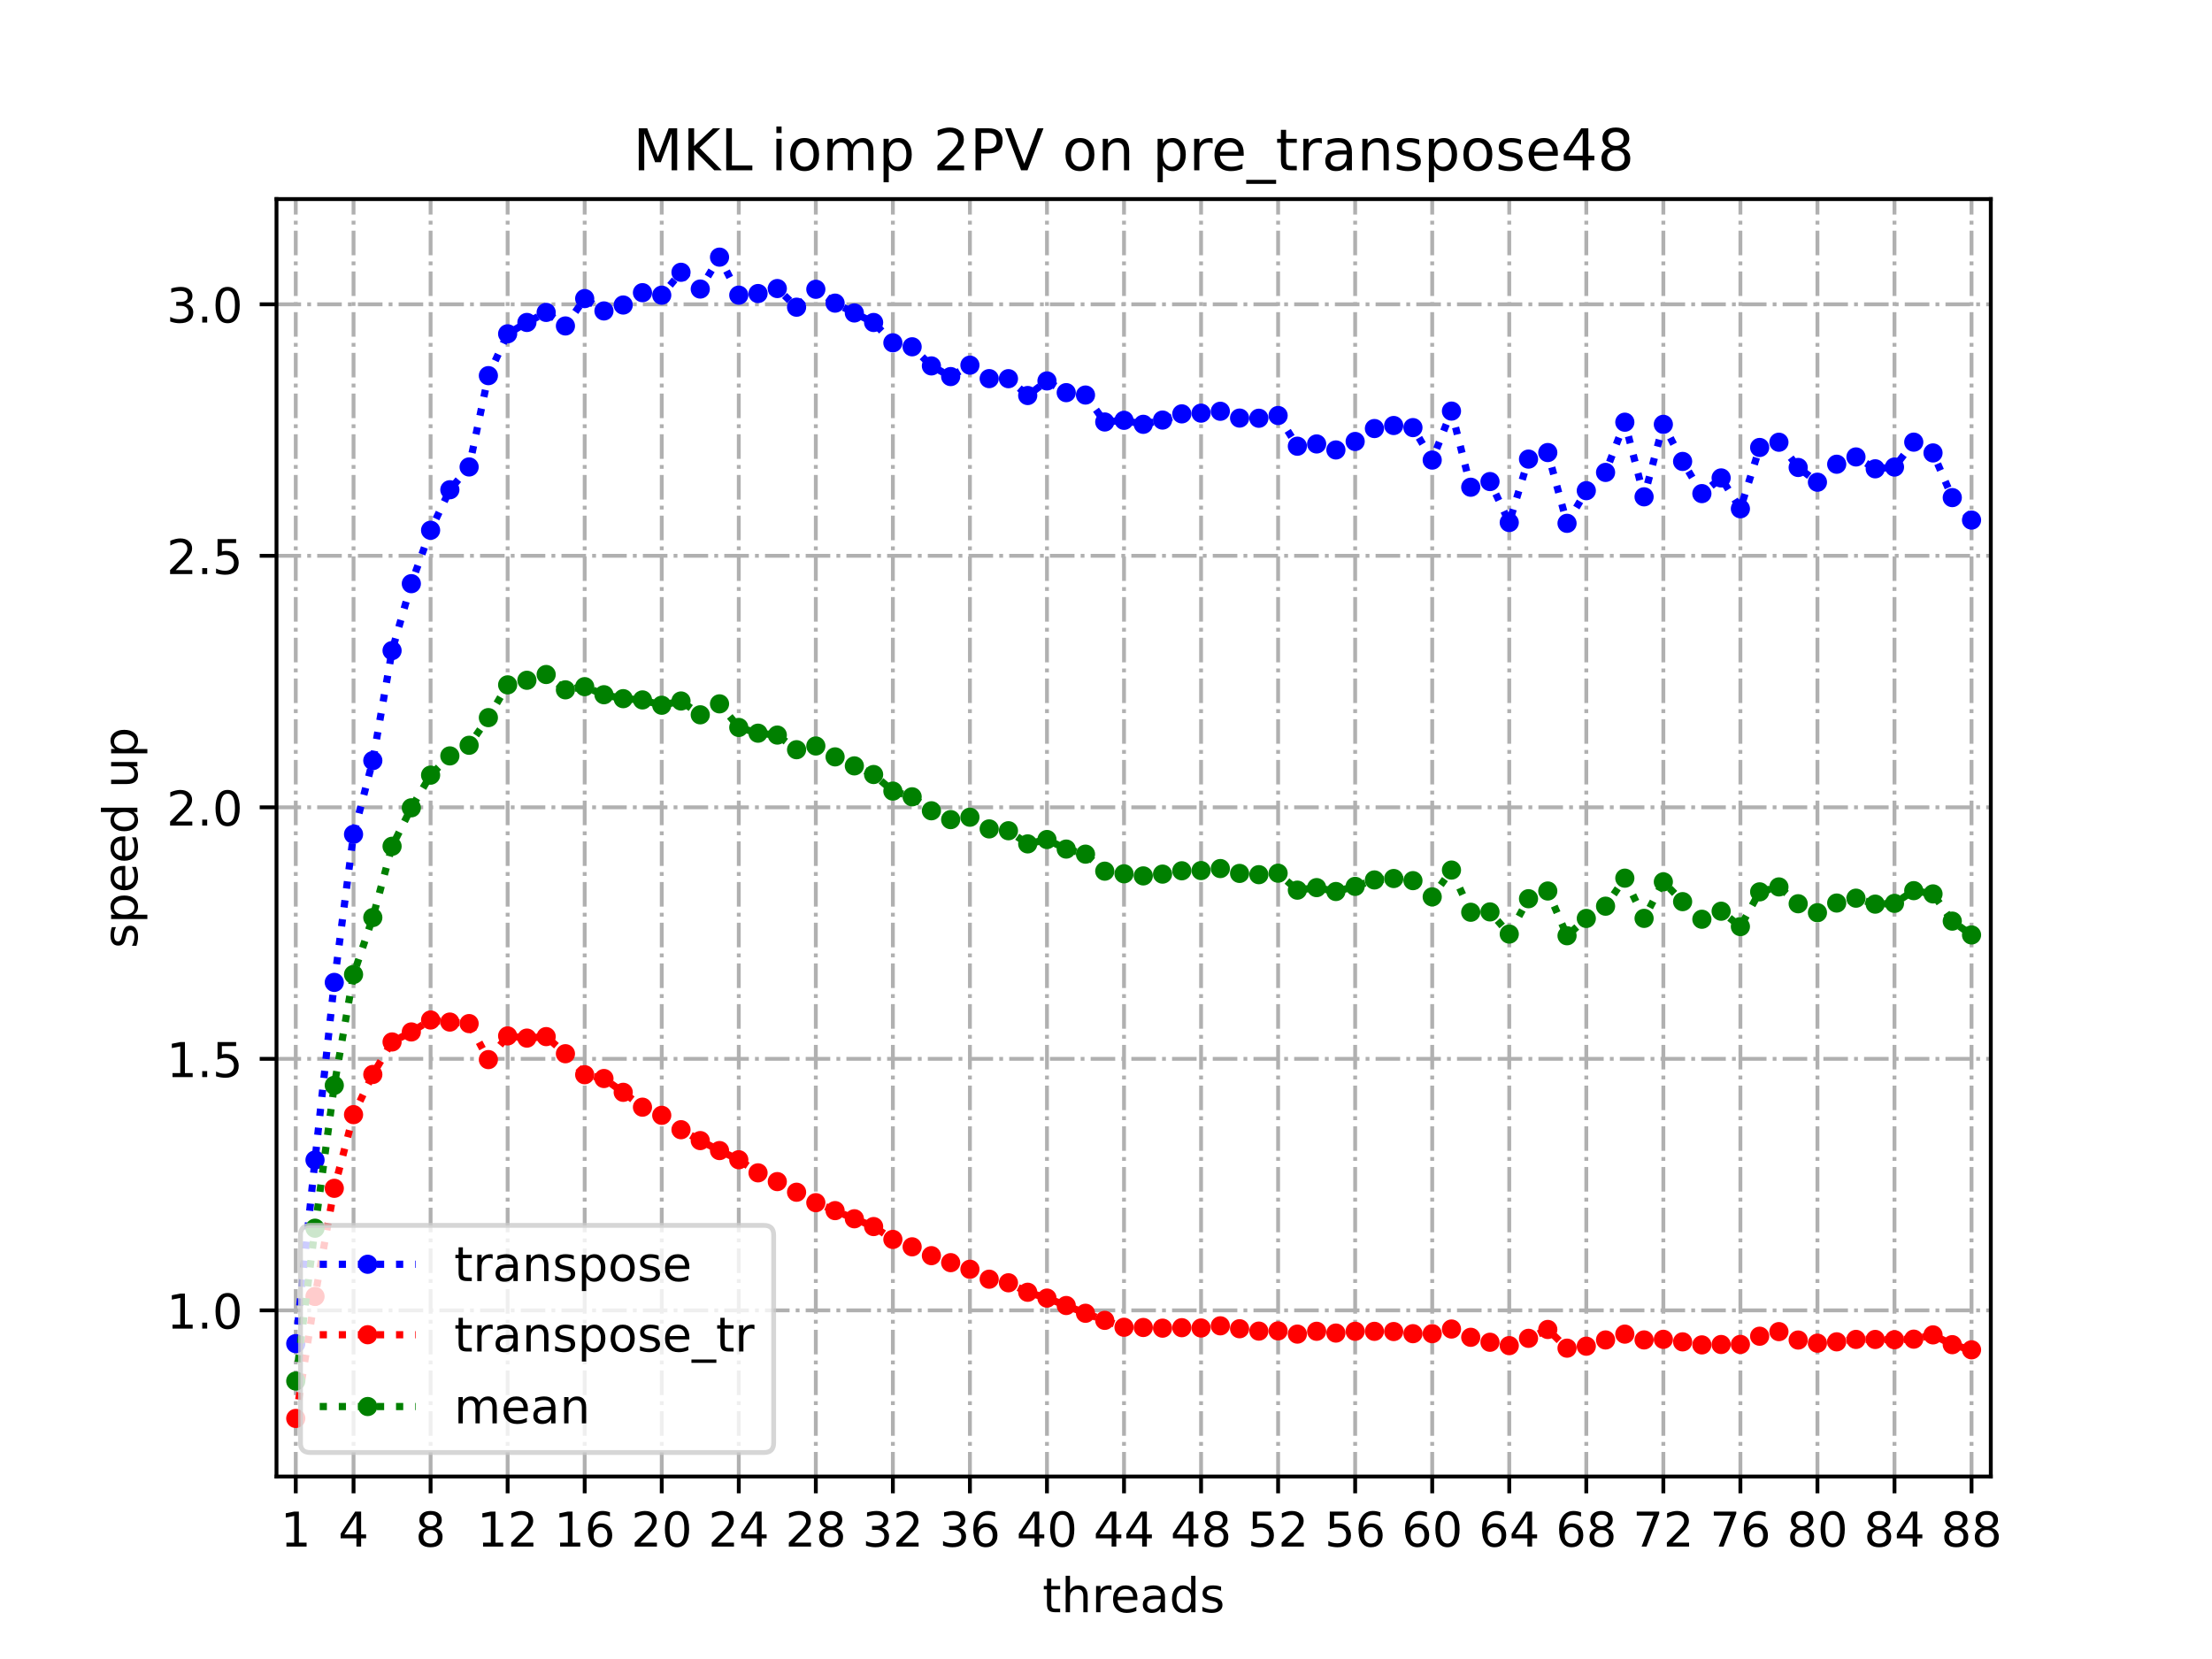 <?xml version="1.0" encoding="utf-8" standalone="no"?>
<!DOCTYPE svg PUBLIC "-//W3C//DTD SVG 1.1//EN"
  "http://www.w3.org/Graphics/SVG/1.1/DTD/svg11.dtd">
<!-- Created with matplotlib (https://matplotlib.org/) -->
<svg height="345.6pt" version="1.1" viewBox="0 0 460.8 345.6" width="460.8pt" xmlns="http://www.w3.org/2000/svg" xmlns:xlink="http://www.w3.org/1999/xlink">
 <defs>
  <style type="text/css">
*{stroke-linecap:butt;stroke-linejoin:round;}
  </style>
 </defs>
 <g id="figure_1">
  <g id="patch_1">
   <path d="M 0 345.6 
L 460.8 345.6 
L 460.8 0 
L 0 0 
z
" style="fill:#ffffff;"/>
  </g>
  <g id="axes_1">
   <g id="patch_2">
    <path d="M 57.6 307.584 
L 414.72 307.584 
L 414.72 41.472 
L 57.6 41.472 
z
" style="fill:#ffffff;"/>
   </g>
   <g id="matplotlib.axis_1">
    <g id="xtick_1">
     <g id="line2d_1">
      <path clip-path="url(#p5fc71ab362)" d="M 61.613 307.584 
L 61.613 41.472 
" style="fill:none;stroke:#b0b0b0;stroke-dasharray:5.12,1.28,0.8,1.28;stroke-dashoffset:0;stroke-width:0.8;"/>
     </g>
     <g id="line2d_2">
      <defs>
       <path d="M 0 0 
L 0 3.5 
" id="m7a5e73e647" style="stroke:#000000;stroke-width:0.8;"/>
      </defs>
      <g>
       <use style="stroke:#000000;stroke-width:0.8;" x="61.613" xlink:href="#m7a5e73e647" y="307.584"/>
      </g>
     </g>
     <g id="text_1">
      <!-- 1 -->
      <defs>
       <path d="M 12.406 8.297 
L 28.516 8.297 
L 28.516 63.922 
L 10.984 60.406 
L 10.984 69.391 
L 28.422 72.906 
L 38.281 72.906 
L 38.281 8.297 
L 54.391 8.297 
L 54.391 0 
L 12.406 0 
z
" id="DejaVuSans-49"/>
      </defs>
      <g transform="translate(58.431 322.182)scale(0.1 -0.1)">
       <use xlink:href="#DejaVuSans-49"/>
      </g>
     </g>
    </g>
    <g id="xtick_2">
     <g id="line2d_3">
      <path clip-path="url(#p5fc71ab362)" d="M 73.65 307.584 
L 73.65 41.472 
" style="fill:none;stroke:#b0b0b0;stroke-dasharray:5.12,1.28,0.8,1.28;stroke-dashoffset:0;stroke-width:0.8;"/>
     </g>
     <g id="line2d_4">
      <g>
       <use style="stroke:#000000;stroke-width:0.8;" x="73.65" xlink:href="#m7a5e73e647" y="307.584"/>
      </g>
     </g>
     <g id="text_2">
      <!-- 4 -->
      <defs>
       <path d="M 37.797 64.312 
L 12.891 25.391 
L 37.797 25.391 
z
M 35.203 72.906 
L 47.609 72.906 
L 47.609 25.391 
L 58.016 25.391 
L 58.016 17.188 
L 47.609 17.188 
L 47.609 0 
L 37.797 0 
L 37.797 17.188 
L 4.891 17.188 
L 4.891 26.703 
z
" id="DejaVuSans-52"/>
      </defs>
      <g transform="translate(70.469 322.182)scale(0.1 -0.1)">
       <use xlink:href="#DejaVuSans-52"/>
      </g>
     </g>
    </g>
    <g id="xtick_3">
     <g id="line2d_5">
      <path clip-path="url(#p5fc71ab362)" d="M 89.701 307.584 
L 89.701 41.472 
" style="fill:none;stroke:#b0b0b0;stroke-dasharray:5.12,1.28,0.8,1.28;stroke-dashoffset:0;stroke-width:0.8;"/>
     </g>
     <g id="line2d_6">
      <g>
       <use style="stroke:#000000;stroke-width:0.8;" x="89.701" xlink:href="#m7a5e73e647" y="307.584"/>
      </g>
     </g>
     <g id="text_3">
      <!-- 8 -->
      <defs>
       <path d="M 31.781 34.625 
Q 24.75 34.625 20.719 30.859 
Q 16.703 27.094 16.703 20.516 
Q 16.703 13.922 20.719 10.156 
Q 24.75 6.391 31.781 6.391 
Q 38.812 6.391 42.859 10.172 
Q 46.922 13.969 46.922 20.516 
Q 46.922 27.094 42.891 30.859 
Q 38.875 34.625 31.781 34.625 
z
M 21.922 38.812 
Q 15.578 40.375 12.031 44.719 
Q 8.5 49.078 8.5 55.328 
Q 8.5 64.062 14.719 69.141 
Q 20.953 74.219 31.781 74.219 
Q 42.672 74.219 48.875 69.141 
Q 55.078 64.062 55.078 55.328 
Q 55.078 49.078 51.531 44.719 
Q 48 40.375 41.703 38.812 
Q 48.828 37.156 52.797 32.312 
Q 56.781 27.484 56.781 20.516 
Q 56.781 9.906 50.312 4.234 
Q 43.844 -1.422 31.781 -1.422 
Q 19.734 -1.422 13.25 4.234 
Q 6.781 9.906 6.781 20.516 
Q 6.781 27.484 10.781 32.312 
Q 14.797 37.156 21.922 38.812 
z
M 18.312 54.391 
Q 18.312 48.734 21.844 45.562 
Q 25.391 42.391 31.781 42.391 
Q 38.141 42.391 41.719 45.562 
Q 45.312 48.734 45.312 54.391 
Q 45.312 60.062 41.719 63.234 
Q 38.141 66.406 31.781 66.406 
Q 25.391 66.406 21.844 63.234 
Q 18.312 60.062 18.312 54.391 
z
" id="DejaVuSans-56"/>
      </defs>
      <g transform="translate(86.519 322.182)scale(0.1 -0.1)">
       <use xlink:href="#DejaVuSans-56"/>
      </g>
     </g>
    </g>
    <g id="xtick_4">
     <g id="line2d_7">
      <path clip-path="url(#p5fc71ab362)" d="M 105.751 307.584 
L 105.751 41.472 
" style="fill:none;stroke:#b0b0b0;stroke-dasharray:5.12,1.28,0.8,1.28;stroke-dashoffset:0;stroke-width:0.8;"/>
     </g>
     <g id="line2d_8">
      <g>
       <use style="stroke:#000000;stroke-width:0.8;" x="105.751" xlink:href="#m7a5e73e647" y="307.584"/>
      </g>
     </g>
     <g id="text_4">
      <!-- 12 -->
      <defs>
       <path d="M 19.188 8.297 
L 53.609 8.297 
L 53.609 0 
L 7.328 0 
L 7.328 8.297 
Q 12.938 14.109 22.625 23.891 
Q 32.328 33.688 34.812 36.531 
Q 39.547 41.844 41.422 45.531 
Q 43.312 49.219 43.312 52.781 
Q 43.312 58.594 39.234 62.25 
Q 35.156 65.922 28.609 65.922 
Q 23.969 65.922 18.812 64.312 
Q 13.672 62.703 7.812 59.422 
L 7.812 69.391 
Q 13.766 71.781 18.938 73 
Q 24.125 74.219 28.422 74.219 
Q 39.75 74.219 46.484 68.547 
Q 53.219 62.891 53.219 53.422 
Q 53.219 48.922 51.531 44.891 
Q 49.859 40.875 45.406 35.406 
Q 44.188 33.984 37.641 27.219 
Q 31.109 20.453 19.188 8.297 
z
" id="DejaVuSans-50"/>
      </defs>
      <g transform="translate(99.389 322.182)scale(0.1 -0.1)">
       <use xlink:href="#DejaVuSans-49"/>
       <use x="63.623" xlink:href="#DejaVuSans-50"/>
      </g>
     </g>
    </g>
    <g id="xtick_5">
     <g id="line2d_9">
      <path clip-path="url(#p5fc71ab362)" d="M 121.801 307.584 
L 121.801 41.472 
" style="fill:none;stroke:#b0b0b0;stroke-dasharray:5.12,1.28,0.8,1.28;stroke-dashoffset:0;stroke-width:0.8;"/>
     </g>
     <g id="line2d_10">
      <g>
       <use style="stroke:#000000;stroke-width:0.8;" x="121.801" xlink:href="#m7a5e73e647" y="307.584"/>
      </g>
     </g>
     <g id="text_5">
      <!-- 16 -->
      <defs>
       <path d="M 33.016 40.375 
Q 26.375 40.375 22.484 35.828 
Q 18.609 31.297 18.609 23.391 
Q 18.609 15.531 22.484 10.953 
Q 26.375 6.391 33.016 6.391 
Q 39.656 6.391 43.531 10.953 
Q 47.406 15.531 47.406 23.391 
Q 47.406 31.297 43.531 35.828 
Q 39.656 40.375 33.016 40.375 
z
M 52.594 71.297 
L 52.594 62.312 
Q 48.875 64.062 45.094 64.984 
Q 41.312 65.922 37.594 65.922 
Q 27.828 65.922 22.672 59.328 
Q 17.531 52.734 16.797 39.406 
Q 19.672 43.656 24.016 45.922 
Q 28.375 48.188 33.594 48.188 
Q 44.578 48.188 50.953 41.516 
Q 57.328 34.859 57.328 23.391 
Q 57.328 12.156 50.688 5.359 
Q 44.047 -1.422 33.016 -1.422 
Q 20.359 -1.422 13.672 8.266 
Q 6.984 17.969 6.984 36.375 
Q 6.984 53.656 15.188 63.938 
Q 23.391 74.219 37.203 74.219 
Q 40.922 74.219 44.703 73.484 
Q 48.484 72.75 52.594 71.297 
z
" id="DejaVuSans-54"/>
      </defs>
      <g transform="translate(115.439 322.182)scale(0.1 -0.1)">
       <use xlink:href="#DejaVuSans-49"/>
       <use x="63.623" xlink:href="#DejaVuSans-54"/>
      </g>
     </g>
    </g>
    <g id="xtick_6">
     <g id="line2d_11">
      <path clip-path="url(#p5fc71ab362)" d="M 137.852 307.584 
L 137.852 41.472 
" style="fill:none;stroke:#b0b0b0;stroke-dasharray:5.12,1.28,0.8,1.28;stroke-dashoffset:0;stroke-width:0.8;"/>
     </g>
     <g id="line2d_12">
      <g>
       <use style="stroke:#000000;stroke-width:0.8;" x="137.852" xlink:href="#m7a5e73e647" y="307.584"/>
      </g>
     </g>
     <g id="text_6">
      <!-- 20 -->
      <defs>
       <path d="M 31.781 66.406 
Q 24.172 66.406 20.328 58.906 
Q 16.5 51.422 16.5 36.375 
Q 16.5 21.391 20.328 13.891 
Q 24.172 6.391 31.781 6.391 
Q 39.453 6.391 43.281 13.891 
Q 47.125 21.391 47.125 36.375 
Q 47.125 51.422 43.281 58.906 
Q 39.453 66.406 31.781 66.406 
z
M 31.781 74.219 
Q 44.047 74.219 50.516 64.516 
Q 56.984 54.828 56.984 36.375 
Q 56.984 17.969 50.516 8.266 
Q 44.047 -1.422 31.781 -1.422 
Q 19.531 -1.422 13.062 8.266 
Q 6.594 17.969 6.594 36.375 
Q 6.594 54.828 13.062 64.516 
Q 19.531 74.219 31.781 74.219 
z
" id="DejaVuSans-48"/>
      </defs>
      <g transform="translate(131.489 322.182)scale(0.1 -0.1)">
       <use xlink:href="#DejaVuSans-50"/>
       <use x="63.623" xlink:href="#DejaVuSans-48"/>
      </g>
     </g>
    </g>
    <g id="xtick_7">
     <g id="line2d_13">
      <path clip-path="url(#p5fc71ab362)" d="M 153.902 307.584 
L 153.902 41.472 
" style="fill:none;stroke:#b0b0b0;stroke-dasharray:5.12,1.28,0.8,1.28;stroke-dashoffset:0;stroke-width:0.8;"/>
     </g>
     <g id="line2d_14">
      <g>
       <use style="stroke:#000000;stroke-width:0.8;" x="153.902" xlink:href="#m7a5e73e647" y="307.584"/>
      </g>
     </g>
     <g id="text_7">
      <!-- 24 -->
      <g transform="translate(147.54 322.182)scale(0.1 -0.1)">
       <use xlink:href="#DejaVuSans-50"/>
       <use x="63.623" xlink:href="#DejaVuSans-52"/>
      </g>
     </g>
    </g>
    <g id="xtick_8">
     <g id="line2d_15">
      <path clip-path="url(#p5fc71ab362)" d="M 169.952 307.584 
L 169.952 41.472 
" style="fill:none;stroke:#b0b0b0;stroke-dasharray:5.12,1.28,0.8,1.28;stroke-dashoffset:0;stroke-width:0.8;"/>
     </g>
     <g id="line2d_16">
      <g>
       <use style="stroke:#000000;stroke-width:0.8;" x="169.952" xlink:href="#m7a5e73e647" y="307.584"/>
      </g>
     </g>
     <g id="text_8">
      <!-- 28 -->
      <g transform="translate(163.59 322.182)scale(0.1 -0.1)">
       <use xlink:href="#DejaVuSans-50"/>
       <use x="63.623" xlink:href="#DejaVuSans-56"/>
      </g>
     </g>
    </g>
    <g id="xtick_9">
     <g id="line2d_17">
      <path clip-path="url(#p5fc71ab362)" d="M 186.003 307.584 
L 186.003 41.472 
" style="fill:none;stroke:#b0b0b0;stroke-dasharray:5.12,1.28,0.8,1.28;stroke-dashoffset:0;stroke-width:0.8;"/>
     </g>
     <g id="line2d_18">
      <g>
       <use style="stroke:#000000;stroke-width:0.8;" x="186.003" xlink:href="#m7a5e73e647" y="307.584"/>
      </g>
     </g>
     <g id="text_9">
      <!-- 32 -->
      <defs>
       <path d="M 40.578 39.312 
Q 47.656 37.797 51.625 33 
Q 55.609 28.219 55.609 21.188 
Q 55.609 10.406 48.188 4.484 
Q 40.766 -1.422 27.094 -1.422 
Q 22.516 -1.422 17.656 -0.516 
Q 12.797 0.391 7.625 2.203 
L 7.625 11.719 
Q 11.719 9.328 16.594 8.109 
Q 21.484 6.891 26.812 6.891 
Q 36.078 6.891 40.938 10.547 
Q 45.797 14.203 45.797 21.188 
Q 45.797 27.641 41.281 31.266 
Q 36.766 34.906 28.719 34.906 
L 20.219 34.906 
L 20.219 43.016 
L 29.109 43.016 
Q 36.375 43.016 40.234 45.922 
Q 44.094 48.828 44.094 54.297 
Q 44.094 59.906 40.109 62.906 
Q 36.141 65.922 28.719 65.922 
Q 24.656 65.922 20.016 65.031 
Q 15.375 64.156 9.812 62.312 
L 9.812 71.094 
Q 15.438 72.656 20.344 73.438 
Q 25.25 74.219 29.594 74.219 
Q 40.828 74.219 47.359 69.109 
Q 53.906 64.016 53.906 55.328 
Q 53.906 49.266 50.438 45.094 
Q 46.969 40.922 40.578 39.312 
z
" id="DejaVuSans-51"/>
      </defs>
      <g transform="translate(179.64 322.182)scale(0.1 -0.1)">
       <use xlink:href="#DejaVuSans-51"/>
       <use x="63.623" xlink:href="#DejaVuSans-50"/>
      </g>
     </g>
    </g>
    <g id="xtick_10">
     <g id="line2d_19">
      <path clip-path="url(#p5fc71ab362)" d="M 202.053 307.584 
L 202.053 41.472 
" style="fill:none;stroke:#b0b0b0;stroke-dasharray:5.12,1.28,0.8,1.28;stroke-dashoffset:0;stroke-width:0.8;"/>
     </g>
     <g id="line2d_20">
      <g>
       <use style="stroke:#000000;stroke-width:0.8;" x="202.053" xlink:href="#m7a5e73e647" y="307.584"/>
      </g>
     </g>
     <g id="text_10">
      <!-- 36 -->
      <g transform="translate(195.691 322.182)scale(0.1 -0.1)">
       <use xlink:href="#DejaVuSans-51"/>
       <use x="63.623" xlink:href="#DejaVuSans-54"/>
      </g>
     </g>
    </g>
    <g id="xtick_11">
     <g id="line2d_21">
      <path clip-path="url(#p5fc71ab362)" d="M 218.103 307.584 
L 218.103 41.472 
" style="fill:none;stroke:#b0b0b0;stroke-dasharray:5.12,1.28,0.8,1.28;stroke-dashoffset:0;stroke-width:0.8;"/>
     </g>
     <g id="line2d_22">
      <g>
       <use style="stroke:#000000;stroke-width:0.8;" x="218.103" xlink:href="#m7a5e73e647" y="307.584"/>
      </g>
     </g>
     <g id="text_11">
      <!-- 40 -->
      <g transform="translate(211.741 322.182)scale(0.1 -0.1)">
       <use xlink:href="#DejaVuSans-52"/>
       <use x="63.623" xlink:href="#DejaVuSans-48"/>
      </g>
     </g>
    </g>
    <g id="xtick_12">
     <g id="line2d_23">
      <path clip-path="url(#p5fc71ab362)" d="M 234.154 307.584 
L 234.154 41.472 
" style="fill:none;stroke:#b0b0b0;stroke-dasharray:5.12,1.28,0.8,1.28;stroke-dashoffset:0;stroke-width:0.8;"/>
     </g>
     <g id="line2d_24">
      <g>
       <use style="stroke:#000000;stroke-width:0.8;" x="234.154" xlink:href="#m7a5e73e647" y="307.584"/>
      </g>
     </g>
     <g id="text_12">
      <!-- 44 -->
      <g transform="translate(227.791 322.182)scale(0.1 -0.1)">
       <use xlink:href="#DejaVuSans-52"/>
       <use x="63.623" xlink:href="#DejaVuSans-52"/>
      </g>
     </g>
    </g>
    <g id="xtick_13">
     <g id="line2d_25">
      <path clip-path="url(#p5fc71ab362)" d="M 250.204 307.584 
L 250.204 41.472 
" style="fill:none;stroke:#b0b0b0;stroke-dasharray:5.12,1.28,0.8,1.28;stroke-dashoffset:0;stroke-width:0.8;"/>
     </g>
     <g id="line2d_26">
      <g>
       <use style="stroke:#000000;stroke-width:0.8;" x="250.204" xlink:href="#m7a5e73e647" y="307.584"/>
      </g>
     </g>
     <g id="text_13">
      <!-- 48 -->
      <g transform="translate(243.842 322.182)scale(0.1 -0.1)">
       <use xlink:href="#DejaVuSans-52"/>
       <use x="63.623" xlink:href="#DejaVuSans-56"/>
      </g>
     </g>
    </g>
    <g id="xtick_14">
     <g id="line2d_27">
      <path clip-path="url(#p5fc71ab362)" d="M 266.254 307.584 
L 266.254 41.472 
" style="fill:none;stroke:#b0b0b0;stroke-dasharray:5.12,1.28,0.8,1.28;stroke-dashoffset:0;stroke-width:0.8;"/>
     </g>
     <g id="line2d_28">
      <g>
       <use style="stroke:#000000;stroke-width:0.8;" x="266.254" xlink:href="#m7a5e73e647" y="307.584"/>
      </g>
     </g>
     <g id="text_14">
      <!-- 52 -->
      <defs>
       <path d="M 10.797 72.906 
L 49.516 72.906 
L 49.516 64.594 
L 19.828 64.594 
L 19.828 46.734 
Q 21.969 47.469 24.109 47.828 
Q 26.266 48.188 28.422 48.188 
Q 40.625 48.188 47.75 41.5 
Q 54.891 34.812 54.891 23.391 
Q 54.891 11.625 47.562 5.094 
Q 40.234 -1.422 26.906 -1.422 
Q 22.312 -1.422 17.547 -0.641 
Q 12.797 0.141 7.719 1.703 
L 7.719 11.625 
Q 12.109 9.234 16.797 8.062 
Q 21.484 6.891 26.703 6.891 
Q 35.156 6.891 40.078 11.328 
Q 45.016 15.766 45.016 23.391 
Q 45.016 31 40.078 35.438 
Q 35.156 39.891 26.703 39.891 
Q 22.75 39.891 18.812 39.016 
Q 14.891 38.141 10.797 36.281 
z
" id="DejaVuSans-53"/>
      </defs>
      <g transform="translate(259.892 322.182)scale(0.1 -0.1)">
       <use xlink:href="#DejaVuSans-53"/>
       <use x="63.623" xlink:href="#DejaVuSans-50"/>
      </g>
     </g>
    </g>
    <g id="xtick_15">
     <g id="line2d_29">
      <path clip-path="url(#p5fc71ab362)" d="M 282.305 307.584 
L 282.305 41.472 
" style="fill:none;stroke:#b0b0b0;stroke-dasharray:5.12,1.28,0.8,1.28;stroke-dashoffset:0;stroke-width:0.8;"/>
     </g>
     <g id="line2d_30">
      <g>
       <use style="stroke:#000000;stroke-width:0.8;" x="282.305" xlink:href="#m7a5e73e647" y="307.584"/>
      </g>
     </g>
     <g id="text_15">
      <!-- 56 -->
      <g transform="translate(275.942 322.182)scale(0.1 -0.1)">
       <use xlink:href="#DejaVuSans-53"/>
       <use x="63.623" xlink:href="#DejaVuSans-54"/>
      </g>
     </g>
    </g>
    <g id="xtick_16">
     <g id="line2d_31">
      <path clip-path="url(#p5fc71ab362)" d="M 298.355 307.584 
L 298.355 41.472 
" style="fill:none;stroke:#b0b0b0;stroke-dasharray:5.12,1.28,0.8,1.28;stroke-dashoffset:0;stroke-width:0.8;"/>
     </g>
     <g id="line2d_32">
      <g>
       <use style="stroke:#000000;stroke-width:0.8;" x="298.355" xlink:href="#m7a5e73e647" y="307.584"/>
      </g>
     </g>
     <g id="text_16">
      <!-- 60 -->
      <g transform="translate(291.993 322.182)scale(0.1 -0.1)">
       <use xlink:href="#DejaVuSans-54"/>
       <use x="63.623" xlink:href="#DejaVuSans-48"/>
      </g>
     </g>
    </g>
    <g id="xtick_17">
     <g id="line2d_33">
      <path clip-path="url(#p5fc71ab362)" d="M 314.405 307.584 
L 314.405 41.472 
" style="fill:none;stroke:#b0b0b0;stroke-dasharray:5.12,1.28,0.8,1.28;stroke-dashoffset:0;stroke-width:0.8;"/>
     </g>
     <g id="line2d_34">
      <g>
       <use style="stroke:#000000;stroke-width:0.8;" x="314.405" xlink:href="#m7a5e73e647" y="307.584"/>
      </g>
     </g>
     <g id="text_17">
      <!-- 64 -->
      <g transform="translate(308.043 322.182)scale(0.1 -0.1)">
       <use xlink:href="#DejaVuSans-54"/>
       <use x="63.623" xlink:href="#DejaVuSans-52"/>
      </g>
     </g>
    </g>
    <g id="xtick_18">
     <g id="line2d_35">
      <path clip-path="url(#p5fc71ab362)" d="M 330.456 307.584 
L 330.456 41.472 
" style="fill:none;stroke:#b0b0b0;stroke-dasharray:5.12,1.28,0.8,1.28;stroke-dashoffset:0;stroke-width:0.8;"/>
     </g>
     <g id="line2d_36">
      <g>
       <use style="stroke:#000000;stroke-width:0.8;" x="330.456" xlink:href="#m7a5e73e647" y="307.584"/>
      </g>
     </g>
     <g id="text_18">
      <!-- 68 -->
      <g transform="translate(324.093 322.182)scale(0.1 -0.1)">
       <use xlink:href="#DejaVuSans-54"/>
       <use x="63.623" xlink:href="#DejaVuSans-56"/>
      </g>
     </g>
    </g>
    <g id="xtick_19">
     <g id="line2d_37">
      <path clip-path="url(#p5fc71ab362)" d="M 346.506 307.584 
L 346.506 41.472 
" style="fill:none;stroke:#b0b0b0;stroke-dasharray:5.12,1.28,0.8,1.28;stroke-dashoffset:0;stroke-width:0.8;"/>
     </g>
     <g id="line2d_38">
      <g>
       <use style="stroke:#000000;stroke-width:0.8;" x="346.506" xlink:href="#m7a5e73e647" y="307.584"/>
      </g>
     </g>
     <g id="text_19">
      <!-- 72 -->
      <defs>
       <path d="M 8.203 72.906 
L 55.078 72.906 
L 55.078 68.703 
L 28.609 0 
L 18.312 0 
L 43.219 64.594 
L 8.203 64.594 
z
" id="DejaVuSans-55"/>
      </defs>
      <g transform="translate(340.144 322.182)scale(0.1 -0.1)">
       <use xlink:href="#DejaVuSans-55"/>
       <use x="63.623" xlink:href="#DejaVuSans-50"/>
      </g>
     </g>
    </g>
    <g id="xtick_20">
     <g id="line2d_39">
      <path clip-path="url(#p5fc71ab362)" d="M 362.556 307.584 
L 362.556 41.472 
" style="fill:none;stroke:#b0b0b0;stroke-dasharray:5.12,1.28,0.8,1.28;stroke-dashoffset:0;stroke-width:0.8;"/>
     </g>
     <g id="line2d_40">
      <g>
       <use style="stroke:#000000;stroke-width:0.8;" x="362.556" xlink:href="#m7a5e73e647" y="307.584"/>
      </g>
     </g>
     <g id="text_20">
      <!-- 76 -->
      <g transform="translate(356.194 322.182)scale(0.1 -0.1)">
       <use xlink:href="#DejaVuSans-55"/>
       <use x="63.623" xlink:href="#DejaVuSans-54"/>
      </g>
     </g>
    </g>
    <g id="xtick_21">
     <g id="line2d_41">
      <path clip-path="url(#p5fc71ab362)" d="M 378.607 307.584 
L 378.607 41.472 
" style="fill:none;stroke:#b0b0b0;stroke-dasharray:5.12,1.28,0.8,1.28;stroke-dashoffset:0;stroke-width:0.8;"/>
     </g>
     <g id="line2d_42">
      <g>
       <use style="stroke:#000000;stroke-width:0.8;" x="378.607" xlink:href="#m7a5e73e647" y="307.584"/>
      </g>
     </g>
     <g id="text_21">
      <!-- 80 -->
      <g transform="translate(372.244 322.182)scale(0.1 -0.1)">
       <use xlink:href="#DejaVuSans-56"/>
       <use x="63.623" xlink:href="#DejaVuSans-48"/>
      </g>
     </g>
    </g>
    <g id="xtick_22">
     <g id="line2d_43">
      <path clip-path="url(#p5fc71ab362)" d="M 394.657 307.584 
L 394.657 41.472 
" style="fill:none;stroke:#b0b0b0;stroke-dasharray:5.12,1.28,0.8,1.28;stroke-dashoffset:0;stroke-width:0.8;"/>
     </g>
     <g id="line2d_44">
      <g>
       <use style="stroke:#000000;stroke-width:0.8;" x="394.657" xlink:href="#m7a5e73e647" y="307.584"/>
      </g>
     </g>
     <g id="text_22">
      <!-- 84 -->
      <g transform="translate(388.295 322.182)scale(0.1 -0.1)">
       <use xlink:href="#DejaVuSans-56"/>
       <use x="63.623" xlink:href="#DejaVuSans-52"/>
      </g>
     </g>
    </g>
    <g id="xtick_23">
     <g id="line2d_45">
      <path clip-path="url(#p5fc71ab362)" d="M 410.707 307.584 
L 410.707 41.472 
" style="fill:none;stroke:#b0b0b0;stroke-dasharray:5.12,1.28,0.8,1.28;stroke-dashoffset:0;stroke-width:0.8;"/>
     </g>
     <g id="line2d_46">
      <g>
       <use style="stroke:#000000;stroke-width:0.8;" x="410.707" xlink:href="#m7a5e73e647" y="307.584"/>
      </g>
     </g>
     <g id="text_23">
      <!-- 88 -->
      <g transform="translate(404.345 322.182)scale(0.1 -0.1)">
       <use xlink:href="#DejaVuSans-56"/>
       <use x="63.623" xlink:href="#DejaVuSans-56"/>
      </g>
     </g>
    </g>
    <g id="text_24">
     <!-- threads -->
     <defs>
      <path d="M 18.312 70.219 
L 18.312 54.688 
L 36.812 54.688 
L 36.812 47.703 
L 18.312 47.703 
L 18.312 18.016 
Q 18.312 11.328 20.141 9.422 
Q 21.969 7.516 27.594 7.516 
L 36.812 7.516 
L 36.812 0 
L 27.594 0 
Q 17.188 0 13.234 3.875 
Q 9.281 7.766 9.281 18.016 
L 9.281 47.703 
L 2.688 47.703 
L 2.688 54.688 
L 9.281 54.688 
L 9.281 70.219 
z
" id="DejaVuSans-116"/>
      <path d="M 54.891 33.016 
L 54.891 0 
L 45.906 0 
L 45.906 32.719 
Q 45.906 40.484 42.875 44.328 
Q 39.844 48.188 33.797 48.188 
Q 26.516 48.188 22.312 43.547 
Q 18.109 38.922 18.109 30.906 
L 18.109 0 
L 9.078 0 
L 9.078 75.984 
L 18.109 75.984 
L 18.109 46.188 
Q 21.344 51.125 25.703 53.562 
Q 30.078 56 35.797 56 
Q 45.219 56 50.047 50.172 
Q 54.891 44.344 54.891 33.016 
z
" id="DejaVuSans-104"/>
      <path d="M 41.109 46.297 
Q 39.594 47.172 37.812 47.578 
Q 36.031 48 33.891 48 
Q 26.266 48 22.188 43.047 
Q 18.109 38.094 18.109 28.812 
L 18.109 0 
L 9.078 0 
L 9.078 54.688 
L 18.109 54.688 
L 18.109 46.188 
Q 20.953 51.172 25.484 53.578 
Q 30.031 56 36.531 56 
Q 37.453 56 38.578 55.875 
Q 39.703 55.766 41.062 55.516 
z
" id="DejaVuSans-114"/>
      <path d="M 56.203 29.594 
L 56.203 25.203 
L 14.891 25.203 
Q 15.484 15.922 20.484 11.062 
Q 25.484 6.203 34.422 6.203 
Q 39.594 6.203 44.453 7.469 
Q 49.312 8.734 54.109 11.281 
L 54.109 2.781 
Q 49.266 0.734 44.188 -0.344 
Q 39.109 -1.422 33.891 -1.422 
Q 20.797 -1.422 13.156 6.188 
Q 5.516 13.812 5.516 26.812 
Q 5.516 40.234 12.766 48.109 
Q 20.016 56 32.328 56 
Q 43.359 56 49.781 48.891 
Q 56.203 41.797 56.203 29.594 
z
M 47.219 32.234 
Q 47.125 39.594 43.094 43.984 
Q 39.062 48.391 32.422 48.391 
Q 24.906 48.391 20.391 44.141 
Q 15.875 39.891 15.188 32.172 
z
" id="DejaVuSans-101"/>
      <path d="M 34.281 27.484 
Q 23.391 27.484 19.188 25 
Q 14.984 22.516 14.984 16.5 
Q 14.984 11.719 18.141 8.906 
Q 21.297 6.109 26.703 6.109 
Q 34.188 6.109 38.703 11.406 
Q 43.219 16.703 43.219 25.484 
L 43.219 27.484 
z
M 52.203 31.203 
L 52.203 0 
L 43.219 0 
L 43.219 8.297 
Q 40.141 3.328 35.547 0.953 
Q 30.953 -1.422 24.312 -1.422 
Q 15.922 -1.422 10.953 3.297 
Q 6 8.016 6 15.922 
Q 6 25.141 12.172 29.828 
Q 18.359 34.516 30.609 34.516 
L 43.219 34.516 
L 43.219 35.406 
Q 43.219 41.609 39.141 45 
Q 35.062 48.391 27.688 48.391 
Q 23 48.391 18.547 47.266 
Q 14.109 46.141 10.016 43.891 
L 10.016 52.203 
Q 14.938 54.109 19.578 55.047 
Q 24.219 56 28.609 56 
Q 40.484 56 46.344 49.844 
Q 52.203 43.703 52.203 31.203 
z
" id="DejaVuSans-97"/>
      <path d="M 45.406 46.391 
L 45.406 75.984 
L 54.391 75.984 
L 54.391 0 
L 45.406 0 
L 45.406 8.203 
Q 42.578 3.328 38.25 0.953 
Q 33.938 -1.422 27.875 -1.422 
Q 17.969 -1.422 11.734 6.484 
Q 5.516 14.406 5.516 27.297 
Q 5.516 40.188 11.734 48.094 
Q 17.969 56 27.875 56 
Q 33.938 56 38.25 53.625 
Q 42.578 51.266 45.406 46.391 
z
M 14.797 27.297 
Q 14.797 17.391 18.875 11.75 
Q 22.953 6.109 30.078 6.109 
Q 37.203 6.109 41.297 11.75 
Q 45.406 17.391 45.406 27.297 
Q 45.406 37.203 41.297 42.844 
Q 37.203 48.484 30.078 48.484 
Q 22.953 48.484 18.875 42.844 
Q 14.797 37.203 14.797 27.297 
z
" id="DejaVuSans-100"/>
      <path d="M 44.281 53.078 
L 44.281 44.578 
Q 40.484 46.531 36.375 47.5 
Q 32.281 48.484 27.875 48.484 
Q 21.188 48.484 17.844 46.438 
Q 14.5 44.391 14.5 40.281 
Q 14.5 37.156 16.891 35.375 
Q 19.281 33.594 26.516 31.984 
L 29.594 31.297 
Q 39.156 29.25 43.188 25.516 
Q 47.219 21.781 47.219 15.094 
Q 47.219 7.469 41.188 3.016 
Q 35.156 -1.422 24.609 -1.422 
Q 20.219 -1.422 15.453 -0.562 
Q 10.688 0.297 5.422 2 
L 5.422 11.281 
Q 10.406 8.688 15.234 7.391 
Q 20.062 6.109 24.812 6.109 
Q 31.156 6.109 34.562 8.281 
Q 37.984 10.453 37.984 14.406 
Q 37.984 18.062 35.516 20.016 
Q 33.062 21.969 24.703 23.781 
L 21.578 24.516 
Q 13.234 26.266 9.516 29.906 
Q 5.812 33.547 5.812 39.891 
Q 5.812 47.609 11.281 51.797 
Q 16.75 56 26.812 56 
Q 31.781 56 36.172 55.266 
Q 40.578 54.547 44.281 53.078 
z
" id="DejaVuSans-115"/>
     </defs>
     <g transform="translate(217.169 335.861)scale(0.1 -0.1)">
      <use xlink:href="#DejaVuSans-116"/>
      <use x="39.209" xlink:href="#DejaVuSans-104"/>
      <use x="102.588" xlink:href="#DejaVuSans-114"/>
      <use x="141.451" xlink:href="#DejaVuSans-101"/>
      <use x="202.975" xlink:href="#DejaVuSans-97"/>
      <use x="264.254" xlink:href="#DejaVuSans-100"/>
      <use x="327.73" xlink:href="#DejaVuSans-115"/>
     </g>
    </g>
   </g>
   <g id="matplotlib.axis_2">
    <g id="ytick_1">
     <g id="line2d_47">
      <path clip-path="url(#p5fc71ab362)" d="M 57.6 272.971 
L 414.72 272.971 
" style="fill:none;stroke:#b0b0b0;stroke-dasharray:5.12,1.28,0.8,1.28;stroke-dashoffset:0;stroke-width:0.8;"/>
     </g>
     <g id="line2d_48">
      <defs>
       <path d="M 0 0 
L -3.5 0 
" id="m0c8431bde6" style="stroke:#000000;stroke-width:0.8;"/>
      </defs>
      <g>
       <use style="stroke:#000000;stroke-width:0.8;" x="57.6" xlink:href="#m0c8431bde6" y="272.971"/>
      </g>
     </g>
     <g id="text_25">
      <!-- 1.0 -->
      <defs>
       <path d="M 10.688 12.406 
L 21 12.406 
L 21 0 
L 10.688 0 
z
" id="DejaVuSans-46"/>
      </defs>
      <g transform="translate(34.697 276.77)scale(0.1 -0.1)">
       <use xlink:href="#DejaVuSans-49"/>
       <use x="63.623" xlink:href="#DejaVuSans-46"/>
       <use x="95.41" xlink:href="#DejaVuSans-48"/>
      </g>
     </g>
    </g>
    <g id="ytick_2">
     <g id="line2d_49">
      <path clip-path="url(#p5fc71ab362)" d="M 57.6 220.577 
L 414.72 220.577 
" style="fill:none;stroke:#b0b0b0;stroke-dasharray:5.12,1.28,0.8,1.28;stroke-dashoffset:0;stroke-width:0.8;"/>
     </g>
     <g id="line2d_50">
      <g>
       <use style="stroke:#000000;stroke-width:0.8;" x="57.6" xlink:href="#m0c8431bde6" y="220.577"/>
      </g>
     </g>
     <g id="text_26">
      <!-- 1.5 -->
      <g transform="translate(34.697 224.376)scale(0.1 -0.1)">
       <use xlink:href="#DejaVuSans-49"/>
       <use x="63.623" xlink:href="#DejaVuSans-46"/>
       <use x="95.41" xlink:href="#DejaVuSans-53"/>
      </g>
     </g>
    </g>
    <g id="ytick_3">
     <g id="line2d_51">
      <path clip-path="url(#p5fc71ab362)" d="M 57.6 168.182 
L 414.72 168.182 
" style="fill:none;stroke:#b0b0b0;stroke-dasharray:5.12,1.28,0.8,1.28;stroke-dashoffset:0;stroke-width:0.8;"/>
     </g>
     <g id="line2d_52">
      <g>
       <use style="stroke:#000000;stroke-width:0.8;" x="57.6" xlink:href="#m0c8431bde6" y="168.182"/>
      </g>
     </g>
     <g id="text_27">
      <!-- 2.0 -->
      <g transform="translate(34.697 171.981)scale(0.1 -0.1)">
       <use xlink:href="#DejaVuSans-50"/>
       <use x="63.623" xlink:href="#DejaVuSans-46"/>
       <use x="95.41" xlink:href="#DejaVuSans-48"/>
      </g>
     </g>
    </g>
    <g id="ytick_4">
     <g id="line2d_53">
      <path clip-path="url(#p5fc71ab362)" d="M 57.6 115.788 
L 414.72 115.788 
" style="fill:none;stroke:#b0b0b0;stroke-dasharray:5.12,1.28,0.8,1.28;stroke-dashoffset:0;stroke-width:0.8;"/>
     </g>
     <g id="line2d_54">
      <g>
       <use style="stroke:#000000;stroke-width:0.8;" x="57.6" xlink:href="#m0c8431bde6" y="115.788"/>
      </g>
     </g>
     <g id="text_28">
      <!-- 2.5 -->
      <g transform="translate(34.697 119.587)scale(0.1 -0.1)">
       <use xlink:href="#DejaVuSans-50"/>
       <use x="63.623" xlink:href="#DejaVuSans-46"/>
       <use x="95.41" xlink:href="#DejaVuSans-53"/>
      </g>
     </g>
    </g>
    <g id="ytick_5">
     <g id="line2d_55">
      <path clip-path="url(#p5fc71ab362)" d="M 57.6 63.393 
L 414.72 63.393 
" style="fill:none;stroke:#b0b0b0;stroke-dasharray:5.12,1.28,0.8,1.28;stroke-dashoffset:0;stroke-width:0.8;"/>
     </g>
     <g id="line2d_56">
      <g>
       <use style="stroke:#000000;stroke-width:0.8;" x="57.6" xlink:href="#m0c8431bde6" y="63.393"/>
      </g>
     </g>
     <g id="text_29">
      <!-- 3.0 -->
      <g transform="translate(34.697 67.192)scale(0.1 -0.1)">
       <use xlink:href="#DejaVuSans-51"/>
       <use x="63.623" xlink:href="#DejaVuSans-46"/>
       <use x="95.41" xlink:href="#DejaVuSans-48"/>
      </g>
     </g>
    </g>
    <g id="text_30">
     <!-- speed up -->
     <defs>
      <path d="M 18.109 8.203 
L 18.109 -20.797 
L 9.078 -20.797 
L 9.078 54.688 
L 18.109 54.688 
L 18.109 46.391 
Q 20.953 51.266 25.266 53.625 
Q 29.594 56 35.594 56 
Q 45.562 56 51.781 48.094 
Q 58.016 40.188 58.016 27.297 
Q 58.016 14.406 51.781 6.484 
Q 45.562 -1.422 35.594 -1.422 
Q 29.594 -1.422 25.266 0.953 
Q 20.953 3.328 18.109 8.203 
z
M 48.688 27.297 
Q 48.688 37.203 44.609 42.844 
Q 40.531 48.484 33.406 48.484 
Q 26.266 48.484 22.188 42.844 
Q 18.109 37.203 18.109 27.297 
Q 18.109 17.391 22.188 11.75 
Q 26.266 6.109 33.406 6.109 
Q 40.531 6.109 44.609 11.75 
Q 48.688 17.391 48.688 27.297 
z
" id="DejaVuSans-112"/>
      <path id="DejaVuSans-32"/>
      <path d="M 8.5 21.578 
L 8.5 54.688 
L 17.484 54.688 
L 17.484 21.922 
Q 17.484 14.156 20.5 10.266 
Q 23.531 6.391 29.594 6.391 
Q 36.859 6.391 41.078 11.031 
Q 45.312 15.672 45.312 23.688 
L 45.312 54.688 
L 54.297 54.688 
L 54.297 0 
L 45.312 0 
L 45.312 8.406 
Q 42.047 3.422 37.719 1 
Q 33.406 -1.422 27.688 -1.422 
Q 18.266 -1.422 13.375 4.438 
Q 8.5 10.297 8.5 21.578 
z
M 31.109 56 
z
" id="DejaVuSans-117"/>
     </defs>
     <g transform="translate(28.617 197.566)rotate(-90)scale(0.1 -0.1)">
      <use xlink:href="#DejaVuSans-115"/>
      <use x="52.1" xlink:href="#DejaVuSans-112"/>
      <use x="115.576" xlink:href="#DejaVuSans-101"/>
      <use x="177.1" xlink:href="#DejaVuSans-101"/>
      <use x="238.623" xlink:href="#DejaVuSans-100"/>
      <use x="302.1" xlink:href="#DejaVuSans-32"/>
      <use x="333.887" xlink:href="#DejaVuSans-117"/>
      <use x="397.266" xlink:href="#DejaVuSans-112"/>
     </g>
    </g>
   </g>
   <g id="line2d_57">
    <path clip-path="url(#p5fc71ab362)" d="M 61.613 279.902 
L 65.625 241.65 
L 69.638 204.651 
L 73.65 173.802 
L 77.663 158.447 
L 81.676 135.531 
L 85.688 121.589 
L 89.701 110.465 
L 93.713 102.024 
L 97.726 97.275 
L 101.738 78.253 
L 105.751 69.541 
L 109.764 67.173 
L 113.776 65.08 
L 117.789 67.903 
L 121.801 62.204 
L 125.814 64.776 
L 129.827 63.54 
L 133.839 60.969 
L 137.852 61.494 
L 141.864 56.721 
L 145.877 60.213 
L 149.889 53.568 
L 153.902 61.487 
L 157.915 61.149 
L 161.927 60.11 
L 165.94 63.995 
L 169.952 60.265 
L 173.965 63.148 
L 177.978 65.198 
L 181.99 67.18 
L 186.003 71.411 
L 190.015 72.244 
L 194.028 76.225 
L 198.04 78.447 
L 202.053 76.071 
L 206.066 78.873 
L 210.078 78.886 
L 214.091 82.395 
L 218.103 79.355 
L 222.116 81.795 
L 226.129 82.293 
L 230.141 87.908 
L 234.154 87.561 
L 238.166 88.393 
L 242.179 87.508 
L 246.191 86.217 
L 250.204 86.067 
L 254.217 85.676 
L 258.229 87.095 
L 262.242 87.128 
L 266.254 86.559 
L 270.267 92.954 
L 274.28 92.483 
L 278.292 93.734 
L 282.305 91.967 
L 286.317 89.275 
L 290.33 88.642 
L 294.342 89.078 
L 298.355 95.842 
L 302.368 85.639 
L 306.38 101.498 
L 310.393 100.318 
L 314.405 108.848 
L 318.418 95.638 
L 322.431 94.275 
L 326.443 109.02 
L 330.456 102.216 
L 334.468 98.412 
L 338.481 87.952 
L 342.493 103.498 
L 346.506 88.4 
L 350.519 96.125 
L 354.531 102.827 
L 358.544 99.559 
L 362.556 105.985 
L 366.569 93.218 
L 370.582 92.125 
L 374.594 97.382 
L 378.607 100.454 
L 382.619 96.709 
L 386.632 95.191 
L 390.644 97.663 
L 394.657 97.297 
L 398.67 92.108 
L 402.682 94.355 
L 406.695 103.658 
L 410.707 108.344 
" style="fill:none;stroke:#0000ff;stroke-dasharray:1.5,2.475;stroke-dashoffset:0;stroke-width:1.5;"/>
    <defs>
     <path d="M 0 1.5 
C 0.398 1.5 0.779 1.342 1.061 1.061 
C 1.342 0.779 1.5 0.398 1.5 0 
C 1.5 -0.398 1.342 -0.779 1.061 -1.061 
C 0.779 -1.342 0.398 -1.5 0 -1.5 
C -0.398 -1.5 -0.779 -1.342 -1.061 -1.061 
C -1.342 -0.779 -1.5 -0.398 -1.5 0 
C -1.5 0.398 -1.342 0.779 -1.061 1.061 
C -0.779 1.342 -0.398 1.5 0 1.5 
z
" id="mec32cee1a6" style="stroke:#0000ff;"/>
    </defs>
    <g clip-path="url(#p5fc71ab362)">
     <use style="fill:#0000ff;stroke:#0000ff;" x="61.613" xlink:href="#mec32cee1a6" y="279.902"/>
     <use style="fill:#0000ff;stroke:#0000ff;" x="65.625" xlink:href="#mec32cee1a6" y="241.65"/>
     <use style="fill:#0000ff;stroke:#0000ff;" x="69.638" xlink:href="#mec32cee1a6" y="204.651"/>
     <use style="fill:#0000ff;stroke:#0000ff;" x="73.65" xlink:href="#mec32cee1a6" y="173.802"/>
     <use style="fill:#0000ff;stroke:#0000ff;" x="77.663" xlink:href="#mec32cee1a6" y="158.447"/>
     <use style="fill:#0000ff;stroke:#0000ff;" x="81.676" xlink:href="#mec32cee1a6" y="135.531"/>
     <use style="fill:#0000ff;stroke:#0000ff;" x="85.688" xlink:href="#mec32cee1a6" y="121.589"/>
     <use style="fill:#0000ff;stroke:#0000ff;" x="89.701" xlink:href="#mec32cee1a6" y="110.465"/>
     <use style="fill:#0000ff;stroke:#0000ff;" x="93.713" xlink:href="#mec32cee1a6" y="102.024"/>
     <use style="fill:#0000ff;stroke:#0000ff;" x="97.726" xlink:href="#mec32cee1a6" y="97.275"/>
     <use style="fill:#0000ff;stroke:#0000ff;" x="101.738" xlink:href="#mec32cee1a6" y="78.253"/>
     <use style="fill:#0000ff;stroke:#0000ff;" x="105.751" xlink:href="#mec32cee1a6" y="69.541"/>
     <use style="fill:#0000ff;stroke:#0000ff;" x="109.764" xlink:href="#mec32cee1a6" y="67.173"/>
     <use style="fill:#0000ff;stroke:#0000ff;" x="113.776" xlink:href="#mec32cee1a6" y="65.08"/>
     <use style="fill:#0000ff;stroke:#0000ff;" x="117.789" xlink:href="#mec32cee1a6" y="67.903"/>
     <use style="fill:#0000ff;stroke:#0000ff;" x="121.801" xlink:href="#mec32cee1a6" y="62.204"/>
     <use style="fill:#0000ff;stroke:#0000ff;" x="125.814" xlink:href="#mec32cee1a6" y="64.776"/>
     <use style="fill:#0000ff;stroke:#0000ff;" x="129.827" xlink:href="#mec32cee1a6" y="63.54"/>
     <use style="fill:#0000ff;stroke:#0000ff;" x="133.839" xlink:href="#mec32cee1a6" y="60.969"/>
     <use style="fill:#0000ff;stroke:#0000ff;" x="137.852" xlink:href="#mec32cee1a6" y="61.494"/>
     <use style="fill:#0000ff;stroke:#0000ff;" x="141.864" xlink:href="#mec32cee1a6" y="56.721"/>
     <use style="fill:#0000ff;stroke:#0000ff;" x="145.877" xlink:href="#mec32cee1a6" y="60.213"/>
     <use style="fill:#0000ff;stroke:#0000ff;" x="149.889" xlink:href="#mec32cee1a6" y="53.568"/>
     <use style="fill:#0000ff;stroke:#0000ff;" x="153.902" xlink:href="#mec32cee1a6" y="61.487"/>
     <use style="fill:#0000ff;stroke:#0000ff;" x="157.915" xlink:href="#mec32cee1a6" y="61.149"/>
     <use style="fill:#0000ff;stroke:#0000ff;" x="161.927" xlink:href="#mec32cee1a6" y="60.11"/>
     <use style="fill:#0000ff;stroke:#0000ff;" x="165.94" xlink:href="#mec32cee1a6" y="63.995"/>
     <use style="fill:#0000ff;stroke:#0000ff;" x="169.952" xlink:href="#mec32cee1a6" y="60.265"/>
     <use style="fill:#0000ff;stroke:#0000ff;" x="173.965" xlink:href="#mec32cee1a6" y="63.148"/>
     <use style="fill:#0000ff;stroke:#0000ff;" x="177.978" xlink:href="#mec32cee1a6" y="65.198"/>
     <use style="fill:#0000ff;stroke:#0000ff;" x="181.99" xlink:href="#mec32cee1a6" y="67.18"/>
     <use style="fill:#0000ff;stroke:#0000ff;" x="186.003" xlink:href="#mec32cee1a6" y="71.411"/>
     <use style="fill:#0000ff;stroke:#0000ff;" x="190.015" xlink:href="#mec32cee1a6" y="72.244"/>
     <use style="fill:#0000ff;stroke:#0000ff;" x="194.028" xlink:href="#mec32cee1a6" y="76.225"/>
     <use style="fill:#0000ff;stroke:#0000ff;" x="198.04" xlink:href="#mec32cee1a6" y="78.447"/>
     <use style="fill:#0000ff;stroke:#0000ff;" x="202.053" xlink:href="#mec32cee1a6" y="76.071"/>
     <use style="fill:#0000ff;stroke:#0000ff;" x="206.066" xlink:href="#mec32cee1a6" y="78.873"/>
     <use style="fill:#0000ff;stroke:#0000ff;" x="210.078" xlink:href="#mec32cee1a6" y="78.886"/>
     <use style="fill:#0000ff;stroke:#0000ff;" x="214.091" xlink:href="#mec32cee1a6" y="82.395"/>
     <use style="fill:#0000ff;stroke:#0000ff;" x="218.103" xlink:href="#mec32cee1a6" y="79.355"/>
     <use style="fill:#0000ff;stroke:#0000ff;" x="222.116" xlink:href="#mec32cee1a6" y="81.795"/>
     <use style="fill:#0000ff;stroke:#0000ff;" x="226.129" xlink:href="#mec32cee1a6" y="82.293"/>
     <use style="fill:#0000ff;stroke:#0000ff;" x="230.141" xlink:href="#mec32cee1a6" y="87.908"/>
     <use style="fill:#0000ff;stroke:#0000ff;" x="234.154" xlink:href="#mec32cee1a6" y="87.561"/>
     <use style="fill:#0000ff;stroke:#0000ff;" x="238.166" xlink:href="#mec32cee1a6" y="88.393"/>
     <use style="fill:#0000ff;stroke:#0000ff;" x="242.179" xlink:href="#mec32cee1a6" y="87.508"/>
     <use style="fill:#0000ff;stroke:#0000ff;" x="246.191" xlink:href="#mec32cee1a6" y="86.217"/>
     <use style="fill:#0000ff;stroke:#0000ff;" x="250.204" xlink:href="#mec32cee1a6" y="86.067"/>
     <use style="fill:#0000ff;stroke:#0000ff;" x="254.217" xlink:href="#mec32cee1a6" y="85.676"/>
     <use style="fill:#0000ff;stroke:#0000ff;" x="258.229" xlink:href="#mec32cee1a6" y="87.095"/>
     <use style="fill:#0000ff;stroke:#0000ff;" x="262.242" xlink:href="#mec32cee1a6" y="87.128"/>
     <use style="fill:#0000ff;stroke:#0000ff;" x="266.254" xlink:href="#mec32cee1a6" y="86.559"/>
     <use style="fill:#0000ff;stroke:#0000ff;" x="270.267" xlink:href="#mec32cee1a6" y="92.954"/>
     <use style="fill:#0000ff;stroke:#0000ff;" x="274.28" xlink:href="#mec32cee1a6" y="92.483"/>
     <use style="fill:#0000ff;stroke:#0000ff;" x="278.292" xlink:href="#mec32cee1a6" y="93.734"/>
     <use style="fill:#0000ff;stroke:#0000ff;" x="282.305" xlink:href="#mec32cee1a6" y="91.967"/>
     <use style="fill:#0000ff;stroke:#0000ff;" x="286.317" xlink:href="#mec32cee1a6" y="89.275"/>
     <use style="fill:#0000ff;stroke:#0000ff;" x="290.33" xlink:href="#mec32cee1a6" y="88.642"/>
     <use style="fill:#0000ff;stroke:#0000ff;" x="294.342" xlink:href="#mec32cee1a6" y="89.078"/>
     <use style="fill:#0000ff;stroke:#0000ff;" x="298.355" xlink:href="#mec32cee1a6" y="95.842"/>
     <use style="fill:#0000ff;stroke:#0000ff;" x="302.368" xlink:href="#mec32cee1a6" y="85.639"/>
     <use style="fill:#0000ff;stroke:#0000ff;" x="306.38" xlink:href="#mec32cee1a6" y="101.498"/>
     <use style="fill:#0000ff;stroke:#0000ff;" x="310.393" xlink:href="#mec32cee1a6" y="100.318"/>
     <use style="fill:#0000ff;stroke:#0000ff;" x="314.405" xlink:href="#mec32cee1a6" y="108.848"/>
     <use style="fill:#0000ff;stroke:#0000ff;" x="318.418" xlink:href="#mec32cee1a6" y="95.638"/>
     <use style="fill:#0000ff;stroke:#0000ff;" x="322.431" xlink:href="#mec32cee1a6" y="94.275"/>
     <use style="fill:#0000ff;stroke:#0000ff;" x="326.443" xlink:href="#mec32cee1a6" y="109.02"/>
     <use style="fill:#0000ff;stroke:#0000ff;" x="330.456" xlink:href="#mec32cee1a6" y="102.216"/>
     <use style="fill:#0000ff;stroke:#0000ff;" x="334.468" xlink:href="#mec32cee1a6" y="98.412"/>
     <use style="fill:#0000ff;stroke:#0000ff;" x="338.481" xlink:href="#mec32cee1a6" y="87.952"/>
     <use style="fill:#0000ff;stroke:#0000ff;" x="342.493" xlink:href="#mec32cee1a6" y="103.498"/>
     <use style="fill:#0000ff;stroke:#0000ff;" x="346.506" xlink:href="#mec32cee1a6" y="88.4"/>
     <use style="fill:#0000ff;stroke:#0000ff;" x="350.519" xlink:href="#mec32cee1a6" y="96.125"/>
     <use style="fill:#0000ff;stroke:#0000ff;" x="354.531" xlink:href="#mec32cee1a6" y="102.827"/>
     <use style="fill:#0000ff;stroke:#0000ff;" x="358.544" xlink:href="#mec32cee1a6" y="99.559"/>
     <use style="fill:#0000ff;stroke:#0000ff;" x="362.556" xlink:href="#mec32cee1a6" y="105.985"/>
     <use style="fill:#0000ff;stroke:#0000ff;" x="366.569" xlink:href="#mec32cee1a6" y="93.218"/>
     <use style="fill:#0000ff;stroke:#0000ff;" x="370.582" xlink:href="#mec32cee1a6" y="92.125"/>
     <use style="fill:#0000ff;stroke:#0000ff;" x="374.594" xlink:href="#mec32cee1a6" y="97.382"/>
     <use style="fill:#0000ff;stroke:#0000ff;" x="378.607" xlink:href="#mec32cee1a6" y="100.454"/>
     <use style="fill:#0000ff;stroke:#0000ff;" x="382.619" xlink:href="#mec32cee1a6" y="96.709"/>
     <use style="fill:#0000ff;stroke:#0000ff;" x="386.632" xlink:href="#mec32cee1a6" y="95.191"/>
     <use style="fill:#0000ff;stroke:#0000ff;" x="390.644" xlink:href="#mec32cee1a6" y="97.663"/>
     <use style="fill:#0000ff;stroke:#0000ff;" x="394.657" xlink:href="#mec32cee1a6" y="97.297"/>
     <use style="fill:#0000ff;stroke:#0000ff;" x="398.67" xlink:href="#mec32cee1a6" y="92.108"/>
     <use style="fill:#0000ff;stroke:#0000ff;" x="402.682" xlink:href="#mec32cee1a6" y="94.355"/>
     <use style="fill:#0000ff;stroke:#0000ff;" x="406.695" xlink:href="#mec32cee1a6" y="103.658"/>
     <use style="fill:#0000ff;stroke:#0000ff;" x="410.707" xlink:href="#mec32cee1a6" y="108.344"/>
    </g>
   </g>
   <g id="line2d_58">
    <path clip-path="url(#p5fc71ab362)" d="M 61.613 295.488 
L 65.625 270.07 
L 69.638 247.548 
L 73.65 232.201 
L 77.663 223.832 
L 81.676 217.057 
L 85.688 214.972 
L 89.701 212.485 
L 93.713 212.915 
L 97.726 213.234 
L 101.738 220.733 
L 105.751 215.8 
L 109.764 216.255 
L 113.776 215.944 
L 117.789 219.511 
L 121.801 223.884 
L 125.814 224.676 
L 129.827 227.55 
L 133.839 230.643 
L 137.852 232.343 
L 141.864 235.338 
L 145.877 237.606 
L 149.889 239.684 
L 153.902 241.594 
L 157.915 244.326 
L 161.927 246.15 
L 165.94 248.364 
L 169.952 250.54 
L 173.965 252.195 
L 177.978 253.894 
L 181.99 255.515 
L 186.003 258.193 
L 190.015 259.735 
L 194.028 261.578 
L 198.04 263.034 
L 202.053 264.411 
L 206.066 266.481 
L 210.078 267.23 
L 214.091 269.202 
L 218.103 270.418 
L 222.116 271.963 
L 226.129 273.579 
L 230.141 275.054 
L 234.154 276.494 
L 238.166 276.54 
L 242.179 276.681 
L 246.191 276.583 
L 250.204 276.646 
L 254.217 276.195 
L 258.229 276.801 
L 262.242 277.295 
L 266.254 277.25 
L 270.267 277.92 
L 274.28 277.331 
L 278.292 277.702 
L 282.305 277.331 
L 286.317 277.343 
L 290.33 277.384 
L 294.342 277.832 
L 298.355 277.832 
L 302.368 276.861 
L 306.38 278.584 
L 310.393 279.618 
L 314.405 280.32 
L 318.418 278.799 
L 322.431 276.951 
L 326.443 280.848 
L 330.456 280.439 
L 334.468 279.139 
L 338.481 277.924 
L 342.493 279.132 
L 346.506 279.008 
L 350.519 279.534 
L 354.531 280.167 
L 358.544 280.085 
L 362.556 280.068 
L 366.569 278.36 
L 370.582 277.4 
L 374.594 279.154 
L 378.607 279.81 
L 382.619 279.529 
L 386.632 279.024 
L 390.644 279.032 
L 394.657 279.086 
L 398.67 278.971 
L 402.682 278.08 
L 406.695 280.119 
L 410.707 281.193 
" style="fill:none;stroke:#ff0000;stroke-dasharray:1.5,2.475;stroke-dashoffset:0;stroke-width:1.5;"/>
    <defs>
     <path d="M 0 1.5 
C 0.398 1.5 0.779 1.342 1.061 1.061 
C 1.342 0.779 1.5 0.398 1.5 0 
C 1.5 -0.398 1.342 -0.779 1.061 -1.061 
C 0.779 -1.342 0.398 -1.5 0 -1.5 
C -0.398 -1.5 -0.779 -1.342 -1.061 -1.061 
C -1.342 -0.779 -1.5 -0.398 -1.5 0 
C -1.5 0.398 -1.342 0.779 -1.061 1.061 
C -0.779 1.342 -0.398 1.5 0 1.5 
z
" id="md3671c2e7a" style="stroke:#ff0000;"/>
    </defs>
    <g clip-path="url(#p5fc71ab362)">
     <use style="fill:#ff0000;stroke:#ff0000;" x="61.613" xlink:href="#md3671c2e7a" y="295.488"/>
     <use style="fill:#ff0000;stroke:#ff0000;" x="65.625" xlink:href="#md3671c2e7a" y="270.07"/>
     <use style="fill:#ff0000;stroke:#ff0000;" x="69.638" xlink:href="#md3671c2e7a" y="247.548"/>
     <use style="fill:#ff0000;stroke:#ff0000;" x="73.65" xlink:href="#md3671c2e7a" y="232.201"/>
     <use style="fill:#ff0000;stroke:#ff0000;" x="77.663" xlink:href="#md3671c2e7a" y="223.832"/>
     <use style="fill:#ff0000;stroke:#ff0000;" x="81.676" xlink:href="#md3671c2e7a" y="217.057"/>
     <use style="fill:#ff0000;stroke:#ff0000;" x="85.688" xlink:href="#md3671c2e7a" y="214.972"/>
     <use style="fill:#ff0000;stroke:#ff0000;" x="89.701" xlink:href="#md3671c2e7a" y="212.485"/>
     <use style="fill:#ff0000;stroke:#ff0000;" x="93.713" xlink:href="#md3671c2e7a" y="212.915"/>
     <use style="fill:#ff0000;stroke:#ff0000;" x="97.726" xlink:href="#md3671c2e7a" y="213.234"/>
     <use style="fill:#ff0000;stroke:#ff0000;" x="101.738" xlink:href="#md3671c2e7a" y="220.733"/>
     <use style="fill:#ff0000;stroke:#ff0000;" x="105.751" xlink:href="#md3671c2e7a" y="215.8"/>
     <use style="fill:#ff0000;stroke:#ff0000;" x="109.764" xlink:href="#md3671c2e7a" y="216.255"/>
     <use style="fill:#ff0000;stroke:#ff0000;" x="113.776" xlink:href="#md3671c2e7a" y="215.944"/>
     <use style="fill:#ff0000;stroke:#ff0000;" x="117.789" xlink:href="#md3671c2e7a" y="219.511"/>
     <use style="fill:#ff0000;stroke:#ff0000;" x="121.801" xlink:href="#md3671c2e7a" y="223.884"/>
     <use style="fill:#ff0000;stroke:#ff0000;" x="125.814" xlink:href="#md3671c2e7a" y="224.676"/>
     <use style="fill:#ff0000;stroke:#ff0000;" x="129.827" xlink:href="#md3671c2e7a" y="227.55"/>
     <use style="fill:#ff0000;stroke:#ff0000;" x="133.839" xlink:href="#md3671c2e7a" y="230.643"/>
     <use style="fill:#ff0000;stroke:#ff0000;" x="137.852" xlink:href="#md3671c2e7a" y="232.343"/>
     <use style="fill:#ff0000;stroke:#ff0000;" x="141.864" xlink:href="#md3671c2e7a" y="235.338"/>
     <use style="fill:#ff0000;stroke:#ff0000;" x="145.877" xlink:href="#md3671c2e7a" y="237.606"/>
     <use style="fill:#ff0000;stroke:#ff0000;" x="149.889" xlink:href="#md3671c2e7a" y="239.684"/>
     <use style="fill:#ff0000;stroke:#ff0000;" x="153.902" xlink:href="#md3671c2e7a" y="241.594"/>
     <use style="fill:#ff0000;stroke:#ff0000;" x="157.915" xlink:href="#md3671c2e7a" y="244.326"/>
     <use style="fill:#ff0000;stroke:#ff0000;" x="161.927" xlink:href="#md3671c2e7a" y="246.15"/>
     <use style="fill:#ff0000;stroke:#ff0000;" x="165.94" xlink:href="#md3671c2e7a" y="248.364"/>
     <use style="fill:#ff0000;stroke:#ff0000;" x="169.952" xlink:href="#md3671c2e7a" y="250.54"/>
     <use style="fill:#ff0000;stroke:#ff0000;" x="173.965" xlink:href="#md3671c2e7a" y="252.195"/>
     <use style="fill:#ff0000;stroke:#ff0000;" x="177.978" xlink:href="#md3671c2e7a" y="253.894"/>
     <use style="fill:#ff0000;stroke:#ff0000;" x="181.99" xlink:href="#md3671c2e7a" y="255.515"/>
     <use style="fill:#ff0000;stroke:#ff0000;" x="186.003" xlink:href="#md3671c2e7a" y="258.193"/>
     <use style="fill:#ff0000;stroke:#ff0000;" x="190.015" xlink:href="#md3671c2e7a" y="259.735"/>
     <use style="fill:#ff0000;stroke:#ff0000;" x="194.028" xlink:href="#md3671c2e7a" y="261.578"/>
     <use style="fill:#ff0000;stroke:#ff0000;" x="198.04" xlink:href="#md3671c2e7a" y="263.034"/>
     <use style="fill:#ff0000;stroke:#ff0000;" x="202.053" xlink:href="#md3671c2e7a" y="264.411"/>
     <use style="fill:#ff0000;stroke:#ff0000;" x="206.066" xlink:href="#md3671c2e7a" y="266.481"/>
     <use style="fill:#ff0000;stroke:#ff0000;" x="210.078" xlink:href="#md3671c2e7a" y="267.23"/>
     <use style="fill:#ff0000;stroke:#ff0000;" x="214.091" xlink:href="#md3671c2e7a" y="269.202"/>
     <use style="fill:#ff0000;stroke:#ff0000;" x="218.103" xlink:href="#md3671c2e7a" y="270.418"/>
     <use style="fill:#ff0000;stroke:#ff0000;" x="222.116" xlink:href="#md3671c2e7a" y="271.963"/>
     <use style="fill:#ff0000;stroke:#ff0000;" x="226.129" xlink:href="#md3671c2e7a" y="273.579"/>
     <use style="fill:#ff0000;stroke:#ff0000;" x="230.141" xlink:href="#md3671c2e7a" y="275.054"/>
     <use style="fill:#ff0000;stroke:#ff0000;" x="234.154" xlink:href="#md3671c2e7a" y="276.494"/>
     <use style="fill:#ff0000;stroke:#ff0000;" x="238.166" xlink:href="#md3671c2e7a" y="276.54"/>
     <use style="fill:#ff0000;stroke:#ff0000;" x="242.179" xlink:href="#md3671c2e7a" y="276.681"/>
     <use style="fill:#ff0000;stroke:#ff0000;" x="246.191" xlink:href="#md3671c2e7a" y="276.583"/>
     <use style="fill:#ff0000;stroke:#ff0000;" x="250.204" xlink:href="#md3671c2e7a" y="276.646"/>
     <use style="fill:#ff0000;stroke:#ff0000;" x="254.217" xlink:href="#md3671c2e7a" y="276.195"/>
     <use style="fill:#ff0000;stroke:#ff0000;" x="258.229" xlink:href="#md3671c2e7a" y="276.801"/>
     <use style="fill:#ff0000;stroke:#ff0000;" x="262.242" xlink:href="#md3671c2e7a" y="277.295"/>
     <use style="fill:#ff0000;stroke:#ff0000;" x="266.254" xlink:href="#md3671c2e7a" y="277.25"/>
     <use style="fill:#ff0000;stroke:#ff0000;" x="270.267" xlink:href="#md3671c2e7a" y="277.92"/>
     <use style="fill:#ff0000;stroke:#ff0000;" x="274.28" xlink:href="#md3671c2e7a" y="277.331"/>
     <use style="fill:#ff0000;stroke:#ff0000;" x="278.292" xlink:href="#md3671c2e7a" y="277.702"/>
     <use style="fill:#ff0000;stroke:#ff0000;" x="282.305" xlink:href="#md3671c2e7a" y="277.331"/>
     <use style="fill:#ff0000;stroke:#ff0000;" x="286.317" xlink:href="#md3671c2e7a" y="277.343"/>
     <use style="fill:#ff0000;stroke:#ff0000;" x="290.33" xlink:href="#md3671c2e7a" y="277.384"/>
     <use style="fill:#ff0000;stroke:#ff0000;" x="294.342" xlink:href="#md3671c2e7a" y="277.832"/>
     <use style="fill:#ff0000;stroke:#ff0000;" x="298.355" xlink:href="#md3671c2e7a" y="277.832"/>
     <use style="fill:#ff0000;stroke:#ff0000;" x="302.368" xlink:href="#md3671c2e7a" y="276.861"/>
     <use style="fill:#ff0000;stroke:#ff0000;" x="306.38" xlink:href="#md3671c2e7a" y="278.584"/>
     <use style="fill:#ff0000;stroke:#ff0000;" x="310.393" xlink:href="#md3671c2e7a" y="279.618"/>
     <use style="fill:#ff0000;stroke:#ff0000;" x="314.405" xlink:href="#md3671c2e7a" y="280.32"/>
     <use style="fill:#ff0000;stroke:#ff0000;" x="318.418" xlink:href="#md3671c2e7a" y="278.799"/>
     <use style="fill:#ff0000;stroke:#ff0000;" x="322.431" xlink:href="#md3671c2e7a" y="276.951"/>
     <use style="fill:#ff0000;stroke:#ff0000;" x="326.443" xlink:href="#md3671c2e7a" y="280.848"/>
     <use style="fill:#ff0000;stroke:#ff0000;" x="330.456" xlink:href="#md3671c2e7a" y="280.439"/>
     <use style="fill:#ff0000;stroke:#ff0000;" x="334.468" xlink:href="#md3671c2e7a" y="279.139"/>
     <use style="fill:#ff0000;stroke:#ff0000;" x="338.481" xlink:href="#md3671c2e7a" y="277.924"/>
     <use style="fill:#ff0000;stroke:#ff0000;" x="342.493" xlink:href="#md3671c2e7a" y="279.132"/>
     <use style="fill:#ff0000;stroke:#ff0000;" x="346.506" xlink:href="#md3671c2e7a" y="279.008"/>
     <use style="fill:#ff0000;stroke:#ff0000;" x="350.519" xlink:href="#md3671c2e7a" y="279.534"/>
     <use style="fill:#ff0000;stroke:#ff0000;" x="354.531" xlink:href="#md3671c2e7a" y="280.167"/>
     <use style="fill:#ff0000;stroke:#ff0000;" x="358.544" xlink:href="#md3671c2e7a" y="280.085"/>
     <use style="fill:#ff0000;stroke:#ff0000;" x="362.556" xlink:href="#md3671c2e7a" y="280.068"/>
     <use style="fill:#ff0000;stroke:#ff0000;" x="366.569" xlink:href="#md3671c2e7a" y="278.36"/>
     <use style="fill:#ff0000;stroke:#ff0000;" x="370.582" xlink:href="#md3671c2e7a" y="277.4"/>
     <use style="fill:#ff0000;stroke:#ff0000;" x="374.594" xlink:href="#md3671c2e7a" y="279.154"/>
     <use style="fill:#ff0000;stroke:#ff0000;" x="378.607" xlink:href="#md3671c2e7a" y="279.81"/>
     <use style="fill:#ff0000;stroke:#ff0000;" x="382.619" xlink:href="#md3671c2e7a" y="279.529"/>
     <use style="fill:#ff0000;stroke:#ff0000;" x="386.632" xlink:href="#md3671c2e7a" y="279.024"/>
     <use style="fill:#ff0000;stroke:#ff0000;" x="390.644" xlink:href="#md3671c2e7a" y="279.032"/>
     <use style="fill:#ff0000;stroke:#ff0000;" x="394.657" xlink:href="#md3671c2e7a" y="279.086"/>
     <use style="fill:#ff0000;stroke:#ff0000;" x="398.67" xlink:href="#md3671c2e7a" y="278.971"/>
     <use style="fill:#ff0000;stroke:#ff0000;" x="402.682" xlink:href="#md3671c2e7a" y="278.08"/>
     <use style="fill:#ff0000;stroke:#ff0000;" x="406.695" xlink:href="#md3671c2e7a" y="280.119"/>
     <use style="fill:#ff0000;stroke:#ff0000;" x="410.707" xlink:href="#md3671c2e7a" y="281.193"/>
    </g>
   </g>
   <g id="line2d_59">
    <path clip-path="url(#p5fc71ab362)" d="M 61.613 287.695 
L 65.625 255.86 
L 69.638 226.1 
L 73.65 203.002 
L 77.663 191.139 
L 81.676 176.294 
L 85.688 168.28 
L 89.701 161.475 
L 93.713 157.47 
L 97.726 155.255 
L 101.738 149.493 
L 105.751 142.67 
L 109.764 141.714 
L 113.776 140.512 
L 117.789 143.707 
L 121.801 143.044 
L 125.814 144.726 
L 129.827 145.545 
L 133.839 145.806 
L 137.852 146.918 
L 141.864 146.03 
L 145.877 148.909 
L 149.889 146.626 
L 153.902 151.54 
L 157.915 152.737 
L 161.927 153.13 
L 165.94 156.18 
L 169.952 155.402 
L 173.965 157.672 
L 177.978 159.546 
L 181.99 161.348 
L 186.003 164.802 
L 190.015 165.989 
L 194.028 168.901 
L 198.04 170.741 
L 202.053 170.241 
L 206.066 172.677 
L 210.078 173.058 
L 214.091 175.799 
L 218.103 174.887 
L 222.116 176.879 
L 226.129 177.936 
L 230.141 181.481 
L 234.154 182.028 
L 238.166 182.467 
L 242.179 182.094 
L 246.191 181.4 
L 250.204 181.357 
L 254.217 180.936 
L 258.229 181.948 
L 262.242 182.211 
L 266.254 181.905 
L 270.267 185.437 
L 274.28 184.907 
L 278.292 185.718 
L 282.305 184.649 
L 286.317 183.309 
L 290.33 183.013 
L 294.342 183.455 
L 298.355 186.837 
L 302.368 181.25 
L 306.38 190.041 
L 310.393 189.968 
L 314.405 194.584 
L 318.418 187.219 
L 322.431 185.613 
L 326.443 194.934 
L 330.456 191.328 
L 334.468 188.776 
L 338.481 182.938 
L 342.493 191.315 
L 346.506 183.704 
L 350.519 187.829 
L 354.531 191.497 
L 358.544 189.822 
L 362.556 193.027 
L 366.569 185.789 
L 370.582 184.762 
L 374.594 188.268 
L 378.607 190.132 
L 382.619 188.119 
L 386.632 187.107 
L 390.644 188.348 
L 394.657 188.191 
L 398.67 185.539 
L 402.682 186.217 
L 406.695 191.889 
L 410.707 194.768 
" style="fill:none;stroke:#008000;stroke-dasharray:1.5,2.475;stroke-dashoffset:0;stroke-width:1.5;"/>
    <defs>
     <path d="M 0 1.5 
C 0.398 1.5 0.779 1.342 1.061 1.061 
C 1.342 0.779 1.5 0.398 1.5 0 
C 1.5 -0.398 1.342 -0.779 1.061 -1.061 
C 0.779 -1.342 0.398 -1.5 0 -1.5 
C -0.398 -1.5 -0.779 -1.342 -1.061 -1.061 
C -1.342 -0.779 -1.5 -0.398 -1.5 0 
C -1.5 0.398 -1.342 0.779 -1.061 1.061 
C -0.779 1.342 -0.398 1.5 0 1.5 
z
" id="m1f5478d8d6" style="stroke:#008000;"/>
    </defs>
    <g clip-path="url(#p5fc71ab362)">
     <use style="fill:#008000;stroke:#008000;" x="61.613" xlink:href="#m1f5478d8d6" y="287.695"/>
     <use style="fill:#008000;stroke:#008000;" x="65.625" xlink:href="#m1f5478d8d6" y="255.86"/>
     <use style="fill:#008000;stroke:#008000;" x="69.638" xlink:href="#m1f5478d8d6" y="226.1"/>
     <use style="fill:#008000;stroke:#008000;" x="73.65" xlink:href="#m1f5478d8d6" y="203.002"/>
     <use style="fill:#008000;stroke:#008000;" x="77.663" xlink:href="#m1f5478d8d6" y="191.139"/>
     <use style="fill:#008000;stroke:#008000;" x="81.676" xlink:href="#m1f5478d8d6" y="176.294"/>
     <use style="fill:#008000;stroke:#008000;" x="85.688" xlink:href="#m1f5478d8d6" y="168.28"/>
     <use style="fill:#008000;stroke:#008000;" x="89.701" xlink:href="#m1f5478d8d6" y="161.475"/>
     <use style="fill:#008000;stroke:#008000;" x="93.713" xlink:href="#m1f5478d8d6" y="157.47"/>
     <use style="fill:#008000;stroke:#008000;" x="97.726" xlink:href="#m1f5478d8d6" y="155.255"/>
     <use style="fill:#008000;stroke:#008000;" x="101.738" xlink:href="#m1f5478d8d6" y="149.493"/>
     <use style="fill:#008000;stroke:#008000;" x="105.751" xlink:href="#m1f5478d8d6" y="142.67"/>
     <use style="fill:#008000;stroke:#008000;" x="109.764" xlink:href="#m1f5478d8d6" y="141.714"/>
     <use style="fill:#008000;stroke:#008000;" x="113.776" xlink:href="#m1f5478d8d6" y="140.512"/>
     <use style="fill:#008000;stroke:#008000;" x="117.789" xlink:href="#m1f5478d8d6" y="143.707"/>
     <use style="fill:#008000;stroke:#008000;" x="121.801" xlink:href="#m1f5478d8d6" y="143.044"/>
     <use style="fill:#008000;stroke:#008000;" x="125.814" xlink:href="#m1f5478d8d6" y="144.726"/>
     <use style="fill:#008000;stroke:#008000;" x="129.827" xlink:href="#m1f5478d8d6" y="145.545"/>
     <use style="fill:#008000;stroke:#008000;" x="133.839" xlink:href="#m1f5478d8d6" y="145.806"/>
     <use style="fill:#008000;stroke:#008000;" x="137.852" xlink:href="#m1f5478d8d6" y="146.918"/>
     <use style="fill:#008000;stroke:#008000;" x="141.864" xlink:href="#m1f5478d8d6" y="146.03"/>
     <use style="fill:#008000;stroke:#008000;" x="145.877" xlink:href="#m1f5478d8d6" y="148.909"/>
     <use style="fill:#008000;stroke:#008000;" x="149.889" xlink:href="#m1f5478d8d6" y="146.626"/>
     <use style="fill:#008000;stroke:#008000;" x="153.902" xlink:href="#m1f5478d8d6" y="151.54"/>
     <use style="fill:#008000;stroke:#008000;" x="157.915" xlink:href="#m1f5478d8d6" y="152.737"/>
     <use style="fill:#008000;stroke:#008000;" x="161.927" xlink:href="#m1f5478d8d6" y="153.13"/>
     <use style="fill:#008000;stroke:#008000;" x="165.94" xlink:href="#m1f5478d8d6" y="156.18"/>
     <use style="fill:#008000;stroke:#008000;" x="169.952" xlink:href="#m1f5478d8d6" y="155.402"/>
     <use style="fill:#008000;stroke:#008000;" x="173.965" xlink:href="#m1f5478d8d6" y="157.672"/>
     <use style="fill:#008000;stroke:#008000;" x="177.978" xlink:href="#m1f5478d8d6" y="159.546"/>
     <use style="fill:#008000;stroke:#008000;" x="181.99" xlink:href="#m1f5478d8d6" y="161.348"/>
     <use style="fill:#008000;stroke:#008000;" x="186.003" xlink:href="#m1f5478d8d6" y="164.802"/>
     <use style="fill:#008000;stroke:#008000;" x="190.015" xlink:href="#m1f5478d8d6" y="165.989"/>
     <use style="fill:#008000;stroke:#008000;" x="194.028" xlink:href="#m1f5478d8d6" y="168.901"/>
     <use style="fill:#008000;stroke:#008000;" x="198.04" xlink:href="#m1f5478d8d6" y="170.741"/>
     <use style="fill:#008000;stroke:#008000;" x="202.053" xlink:href="#m1f5478d8d6" y="170.241"/>
     <use style="fill:#008000;stroke:#008000;" x="206.066" xlink:href="#m1f5478d8d6" y="172.677"/>
     <use style="fill:#008000;stroke:#008000;" x="210.078" xlink:href="#m1f5478d8d6" y="173.058"/>
     <use style="fill:#008000;stroke:#008000;" x="214.091" xlink:href="#m1f5478d8d6" y="175.799"/>
     <use style="fill:#008000;stroke:#008000;" x="218.103" xlink:href="#m1f5478d8d6" y="174.887"/>
     <use style="fill:#008000;stroke:#008000;" x="222.116" xlink:href="#m1f5478d8d6" y="176.879"/>
     <use style="fill:#008000;stroke:#008000;" x="226.129" xlink:href="#m1f5478d8d6" y="177.936"/>
     <use style="fill:#008000;stroke:#008000;" x="230.141" xlink:href="#m1f5478d8d6" y="181.481"/>
     <use style="fill:#008000;stroke:#008000;" x="234.154" xlink:href="#m1f5478d8d6" y="182.028"/>
     <use style="fill:#008000;stroke:#008000;" x="238.166" xlink:href="#m1f5478d8d6" y="182.467"/>
     <use style="fill:#008000;stroke:#008000;" x="242.179" xlink:href="#m1f5478d8d6" y="182.094"/>
     <use style="fill:#008000;stroke:#008000;" x="246.191" xlink:href="#m1f5478d8d6" y="181.4"/>
     <use style="fill:#008000;stroke:#008000;" x="250.204" xlink:href="#m1f5478d8d6" y="181.357"/>
     <use style="fill:#008000;stroke:#008000;" x="254.217" xlink:href="#m1f5478d8d6" y="180.936"/>
     <use style="fill:#008000;stroke:#008000;" x="258.229" xlink:href="#m1f5478d8d6" y="181.948"/>
     <use style="fill:#008000;stroke:#008000;" x="262.242" xlink:href="#m1f5478d8d6" y="182.211"/>
     <use style="fill:#008000;stroke:#008000;" x="266.254" xlink:href="#m1f5478d8d6" y="181.905"/>
     <use style="fill:#008000;stroke:#008000;" x="270.267" xlink:href="#m1f5478d8d6" y="185.437"/>
     <use style="fill:#008000;stroke:#008000;" x="274.28" xlink:href="#m1f5478d8d6" y="184.907"/>
     <use style="fill:#008000;stroke:#008000;" x="278.292" xlink:href="#m1f5478d8d6" y="185.718"/>
     <use style="fill:#008000;stroke:#008000;" x="282.305" xlink:href="#m1f5478d8d6" y="184.649"/>
     <use style="fill:#008000;stroke:#008000;" x="286.317" xlink:href="#m1f5478d8d6" y="183.309"/>
     <use style="fill:#008000;stroke:#008000;" x="290.33" xlink:href="#m1f5478d8d6" y="183.013"/>
     <use style="fill:#008000;stroke:#008000;" x="294.342" xlink:href="#m1f5478d8d6" y="183.455"/>
     <use style="fill:#008000;stroke:#008000;" x="298.355" xlink:href="#m1f5478d8d6" y="186.837"/>
     <use style="fill:#008000;stroke:#008000;" x="302.368" xlink:href="#m1f5478d8d6" y="181.25"/>
     <use style="fill:#008000;stroke:#008000;" x="306.38" xlink:href="#m1f5478d8d6" y="190.041"/>
     <use style="fill:#008000;stroke:#008000;" x="310.393" xlink:href="#m1f5478d8d6" y="189.968"/>
     <use style="fill:#008000;stroke:#008000;" x="314.405" xlink:href="#m1f5478d8d6" y="194.584"/>
     <use style="fill:#008000;stroke:#008000;" x="318.418" xlink:href="#m1f5478d8d6" y="187.219"/>
     <use style="fill:#008000;stroke:#008000;" x="322.431" xlink:href="#m1f5478d8d6" y="185.613"/>
     <use style="fill:#008000;stroke:#008000;" x="326.443" xlink:href="#m1f5478d8d6" y="194.934"/>
     <use style="fill:#008000;stroke:#008000;" x="330.456" xlink:href="#m1f5478d8d6" y="191.328"/>
     <use style="fill:#008000;stroke:#008000;" x="334.468" xlink:href="#m1f5478d8d6" y="188.776"/>
     <use style="fill:#008000;stroke:#008000;" x="338.481" xlink:href="#m1f5478d8d6" y="182.938"/>
     <use style="fill:#008000;stroke:#008000;" x="342.493" xlink:href="#m1f5478d8d6" y="191.315"/>
     <use style="fill:#008000;stroke:#008000;" x="346.506" xlink:href="#m1f5478d8d6" y="183.704"/>
     <use style="fill:#008000;stroke:#008000;" x="350.519" xlink:href="#m1f5478d8d6" y="187.829"/>
     <use style="fill:#008000;stroke:#008000;" x="354.531" xlink:href="#m1f5478d8d6" y="191.497"/>
     <use style="fill:#008000;stroke:#008000;" x="358.544" xlink:href="#m1f5478d8d6" y="189.822"/>
     <use style="fill:#008000;stroke:#008000;" x="362.556" xlink:href="#m1f5478d8d6" y="193.027"/>
     <use style="fill:#008000;stroke:#008000;" x="366.569" xlink:href="#m1f5478d8d6" y="185.789"/>
     <use style="fill:#008000;stroke:#008000;" x="370.582" xlink:href="#m1f5478d8d6" y="184.762"/>
     <use style="fill:#008000;stroke:#008000;" x="374.594" xlink:href="#m1f5478d8d6" y="188.268"/>
     <use style="fill:#008000;stroke:#008000;" x="378.607" xlink:href="#m1f5478d8d6" y="190.132"/>
     <use style="fill:#008000;stroke:#008000;" x="382.619" xlink:href="#m1f5478d8d6" y="188.119"/>
     <use style="fill:#008000;stroke:#008000;" x="386.632" xlink:href="#m1f5478d8d6" y="187.107"/>
     <use style="fill:#008000;stroke:#008000;" x="390.644" xlink:href="#m1f5478d8d6" y="188.348"/>
     <use style="fill:#008000;stroke:#008000;" x="394.657" xlink:href="#m1f5478d8d6" y="188.191"/>
     <use style="fill:#008000;stroke:#008000;" x="398.67" xlink:href="#m1f5478d8d6" y="185.539"/>
     <use style="fill:#008000;stroke:#008000;" x="402.682" xlink:href="#m1f5478d8d6" y="186.217"/>
     <use style="fill:#008000;stroke:#008000;" x="406.695" xlink:href="#m1f5478d8d6" y="191.889"/>
     <use style="fill:#008000;stroke:#008000;" x="410.707" xlink:href="#m1f5478d8d6" y="194.768"/>
    </g>
   </g>
   <g id="patch_3">
    <path d="M 57.6 307.584 
L 57.6 41.472 
" style="fill:none;stroke:#000000;stroke-linecap:square;stroke-linejoin:miter;stroke-width:0.8;"/>
   </g>
   <g id="patch_4">
    <path d="M 414.72 307.584 
L 414.72 41.472 
" style="fill:none;stroke:#000000;stroke-linecap:square;stroke-linejoin:miter;stroke-width:0.8;"/>
   </g>
   <g id="patch_5">
    <path d="M 57.6 307.584 
L 414.72 307.584 
" style="fill:none;stroke:#000000;stroke-linecap:square;stroke-linejoin:miter;stroke-width:0.8;"/>
   </g>
   <g id="patch_6">
    <path d="M 57.6 41.472 
L 414.72 41.472 
" style="fill:none;stroke:#000000;stroke-linecap:square;stroke-linejoin:miter;stroke-width:0.8;"/>
   </g>
   <g id="text_31">
    <!-- MKL iomp 2PV on pre_transpose48 -->
    <defs>
     <path d="M 9.812 72.906 
L 24.516 72.906 
L 43.109 23.297 
L 61.812 72.906 
L 76.516 72.906 
L 76.516 0 
L 66.891 0 
L 66.891 64.016 
L 48.094 14.016 
L 38.188 14.016 
L 19.391 64.016 
L 19.391 0 
L 9.812 0 
z
" id="DejaVuSans-77"/>
     <path d="M 9.812 72.906 
L 19.672 72.906 
L 19.672 42.094 
L 52.391 72.906 
L 65.094 72.906 
L 28.906 38.922 
L 67.672 0 
L 54.688 0 
L 19.672 35.109 
L 19.672 0 
L 9.812 0 
z
" id="DejaVuSans-75"/>
     <path d="M 9.812 72.906 
L 19.672 72.906 
L 19.672 8.297 
L 55.172 8.297 
L 55.172 0 
L 9.812 0 
z
" id="DejaVuSans-76"/>
     <path d="M 9.422 54.688 
L 18.406 54.688 
L 18.406 0 
L 9.422 0 
z
M 9.422 75.984 
L 18.406 75.984 
L 18.406 64.594 
L 9.422 64.594 
z
" id="DejaVuSans-105"/>
     <path d="M 30.609 48.391 
Q 23.391 48.391 19.188 42.75 
Q 14.984 37.109 14.984 27.297 
Q 14.984 17.484 19.156 11.844 
Q 23.344 6.203 30.609 6.203 
Q 37.797 6.203 41.984 11.859 
Q 46.188 17.531 46.188 27.297 
Q 46.188 37.016 41.984 42.703 
Q 37.797 48.391 30.609 48.391 
z
M 30.609 56 
Q 42.328 56 49.016 48.375 
Q 55.719 40.766 55.719 27.297 
Q 55.719 13.875 49.016 6.219 
Q 42.328 -1.422 30.609 -1.422 
Q 18.844 -1.422 12.172 6.219 
Q 5.516 13.875 5.516 27.297 
Q 5.516 40.766 12.172 48.375 
Q 18.844 56 30.609 56 
z
" id="DejaVuSans-111"/>
     <path d="M 52 44.188 
Q 55.375 50.25 60.062 53.125 
Q 64.75 56 71.094 56 
Q 79.641 56 84.281 50.016 
Q 88.922 44.047 88.922 33.016 
L 88.922 0 
L 79.891 0 
L 79.891 32.719 
Q 79.891 40.578 77.094 44.375 
Q 74.312 48.188 68.609 48.188 
Q 61.625 48.188 57.562 43.547 
Q 53.516 38.922 53.516 30.906 
L 53.516 0 
L 44.484 0 
L 44.484 32.719 
Q 44.484 40.625 41.703 44.406 
Q 38.922 48.188 33.109 48.188 
Q 26.219 48.188 22.156 43.531 
Q 18.109 38.875 18.109 30.906 
L 18.109 0 
L 9.078 0 
L 9.078 54.688 
L 18.109 54.688 
L 18.109 46.188 
Q 21.188 51.219 25.484 53.609 
Q 29.781 56 35.688 56 
Q 41.656 56 45.828 52.969 
Q 50 49.953 52 44.188 
z
" id="DejaVuSans-109"/>
     <path d="M 19.672 64.797 
L 19.672 37.406 
L 32.078 37.406 
Q 38.969 37.406 42.719 40.969 
Q 46.484 44.531 46.484 51.125 
Q 46.484 57.672 42.719 61.234 
Q 38.969 64.797 32.078 64.797 
z
M 9.812 72.906 
L 32.078 72.906 
Q 44.344 72.906 50.609 67.359 
Q 56.891 61.812 56.891 51.125 
Q 56.891 40.328 50.609 34.812 
Q 44.344 29.297 32.078 29.297 
L 19.672 29.297 
L 19.672 0 
L 9.812 0 
z
" id="DejaVuSans-80"/>
     <path d="M 28.609 0 
L 0.781 72.906 
L 11.078 72.906 
L 34.188 11.531 
L 57.328 72.906 
L 67.578 72.906 
L 39.797 0 
z
" id="DejaVuSans-86"/>
     <path d="M 54.891 33.016 
L 54.891 0 
L 45.906 0 
L 45.906 32.719 
Q 45.906 40.484 42.875 44.328 
Q 39.844 48.188 33.797 48.188 
Q 26.516 48.188 22.312 43.547 
Q 18.109 38.922 18.109 30.906 
L 18.109 0 
L 9.078 0 
L 9.078 54.688 
L 18.109 54.688 
L 18.109 46.188 
Q 21.344 51.125 25.703 53.562 
Q 30.078 56 35.797 56 
Q 45.219 56 50.047 50.172 
Q 54.891 44.344 54.891 33.016 
z
" id="DejaVuSans-110"/>
     <path d="M 50.984 -16.609 
L 50.984 -23.578 
L -0.984 -23.578 
L -0.984 -16.609 
z
" id="DejaVuSans-95"/>
    </defs>
    <g transform="translate(131.884 35.472)scale(0.12 -0.12)">
     <use xlink:href="#DejaVuSans-77"/>
     <use x="86.279" xlink:href="#DejaVuSans-75"/>
     <use x="151.855" xlink:href="#DejaVuSans-76"/>
     <use x="207.568" xlink:href="#DejaVuSans-32"/>
     <use x="239.355" xlink:href="#DejaVuSans-105"/>
     <use x="267.139" xlink:href="#DejaVuSans-111"/>
     <use x="328.32" xlink:href="#DejaVuSans-109"/>
     <use x="425.732" xlink:href="#DejaVuSans-112"/>
     <use x="489.209" xlink:href="#DejaVuSans-32"/>
     <use x="520.996" xlink:href="#DejaVuSans-50"/>
     <use x="584.619" xlink:href="#DejaVuSans-80"/>
     <use x="644.922" xlink:href="#DejaVuSans-86"/>
     <use x="713.33" xlink:href="#DejaVuSans-32"/>
     <use x="745.117" xlink:href="#DejaVuSans-111"/>
     <use x="806.299" xlink:href="#DejaVuSans-110"/>
     <use x="869.678" xlink:href="#DejaVuSans-32"/>
     <use x="901.465" xlink:href="#DejaVuSans-112"/>
     <use x="964.941" xlink:href="#DejaVuSans-114"/>
     <use x="1003.805" xlink:href="#DejaVuSans-101"/>
     <use x="1065.328" xlink:href="#DejaVuSans-95"/>
     <use x="1115.328" xlink:href="#DejaVuSans-116"/>
     <use x="1154.537" xlink:href="#DejaVuSans-114"/>
     <use x="1195.65" xlink:href="#DejaVuSans-97"/>
     <use x="1256.93" xlink:href="#DejaVuSans-110"/>
     <use x="1320.309" xlink:href="#DejaVuSans-115"/>
     <use x="1372.408" xlink:href="#DejaVuSans-112"/>
     <use x="1435.885" xlink:href="#DejaVuSans-111"/>
     <use x="1497.066" xlink:href="#DejaVuSans-115"/>
     <use x="1549.166" xlink:href="#DejaVuSans-101"/>
     <use x="1610.689" xlink:href="#DejaVuSans-52"/>
     <use x="1674.312" xlink:href="#DejaVuSans-56"/>
    </g>
   </g>
   <g id="legend_1">
    <g id="patch_7">
     <path d="M 64.6 302.584 
L 159.167 302.584 
Q 161.167 302.584 161.167 300.584 
L 161.167 257.272 
Q 161.167 255.272 159.167 255.272 
L 64.6 255.272 
Q 62.6 255.272 62.6 257.272 
L 62.6 300.584 
Q 62.6 302.584 64.6 302.584 
z
" style="fill:#ffffff;opacity:0.8;stroke:#cccccc;stroke-linejoin:miter;"/>
    </g>
    <g id="line2d_60">
     <path d="M 66.6 263.37 
L 86.6 263.37 
" style="fill:none;stroke:#0000ff;stroke-dasharray:1.5,2.475;stroke-dashoffset:0;stroke-width:1.5;"/>
    </g>
    <g id="line2d_61">
     <g>
      <use style="fill:#0000ff;stroke:#0000ff;" x="76.6" xlink:href="#mec32cee1a6" y="263.37"/>
     </g>
    </g>
    <g id="text_32">
     <!-- transpose -->
     <g transform="translate(94.6 266.87)scale(0.1 -0.1)">
      <use xlink:href="#DejaVuSans-116"/>
      <use x="39.209" xlink:href="#DejaVuSans-114"/>
      <use x="80.322" xlink:href="#DejaVuSans-97"/>
      <use x="141.602" xlink:href="#DejaVuSans-110"/>
      <use x="204.98" xlink:href="#DejaVuSans-115"/>
      <use x="257.08" xlink:href="#DejaVuSans-112"/>
      <use x="320.557" xlink:href="#DejaVuSans-111"/>
      <use x="381.738" xlink:href="#DejaVuSans-115"/>
      <use x="433.838" xlink:href="#DejaVuSans-101"/>
     </g>
    </g>
    <g id="line2d_62">
     <path d="M 66.6 278.048 
L 86.6 278.048 
" style="fill:none;stroke:#ff0000;stroke-dasharray:1.5,2.475;stroke-dashoffset:0;stroke-width:1.5;"/>
    </g>
    <g id="line2d_63">
     <g>
      <use style="fill:#ff0000;stroke:#ff0000;" x="76.6" xlink:href="#md3671c2e7a" y="278.048"/>
     </g>
    </g>
    <g id="text_33">
     <!-- transpose_tr -->
     <g transform="translate(94.6 281.548)scale(0.1 -0.1)">
      <use xlink:href="#DejaVuSans-116"/>
      <use x="39.209" xlink:href="#DejaVuSans-114"/>
      <use x="80.322" xlink:href="#DejaVuSans-97"/>
      <use x="141.602" xlink:href="#DejaVuSans-110"/>
      <use x="204.98" xlink:href="#DejaVuSans-115"/>
      <use x="257.08" xlink:href="#DejaVuSans-112"/>
      <use x="320.557" xlink:href="#DejaVuSans-111"/>
      <use x="381.738" xlink:href="#DejaVuSans-115"/>
      <use x="433.838" xlink:href="#DejaVuSans-101"/>
      <use x="495.361" xlink:href="#DejaVuSans-95"/>
      <use x="545.361" xlink:href="#DejaVuSans-116"/>
      <use x="584.57" xlink:href="#DejaVuSans-114"/>
     </g>
    </g>
    <g id="line2d_64">
     <path d="M 66.6 293.004 
L 86.6 293.004 
" style="fill:none;stroke:#008000;stroke-dasharray:1.5,2.475;stroke-dashoffset:0;stroke-width:1.5;"/>
    </g>
    <g id="line2d_65">
     <g>
      <use style="fill:#008000;stroke:#008000;" x="76.6" xlink:href="#m1f5478d8d6" y="293.004"/>
     </g>
    </g>
    <g id="text_34">
     <!-- mean -->
     <g transform="translate(94.6 296.504)scale(0.1 -0.1)">
      <use xlink:href="#DejaVuSans-109"/>
      <use x="97.412" xlink:href="#DejaVuSans-101"/>
      <use x="158.936" xlink:href="#DejaVuSans-97"/>
      <use x="220.215" xlink:href="#DejaVuSans-110"/>
     </g>
    </g>
   </g>
  </g>
 </g>
 <defs>
  <clipPath id="p5fc71ab362">
   <rect height="266.112" width="357.12" x="57.6" y="41.472"/>
  </clipPath>
 </defs>
</svg>
